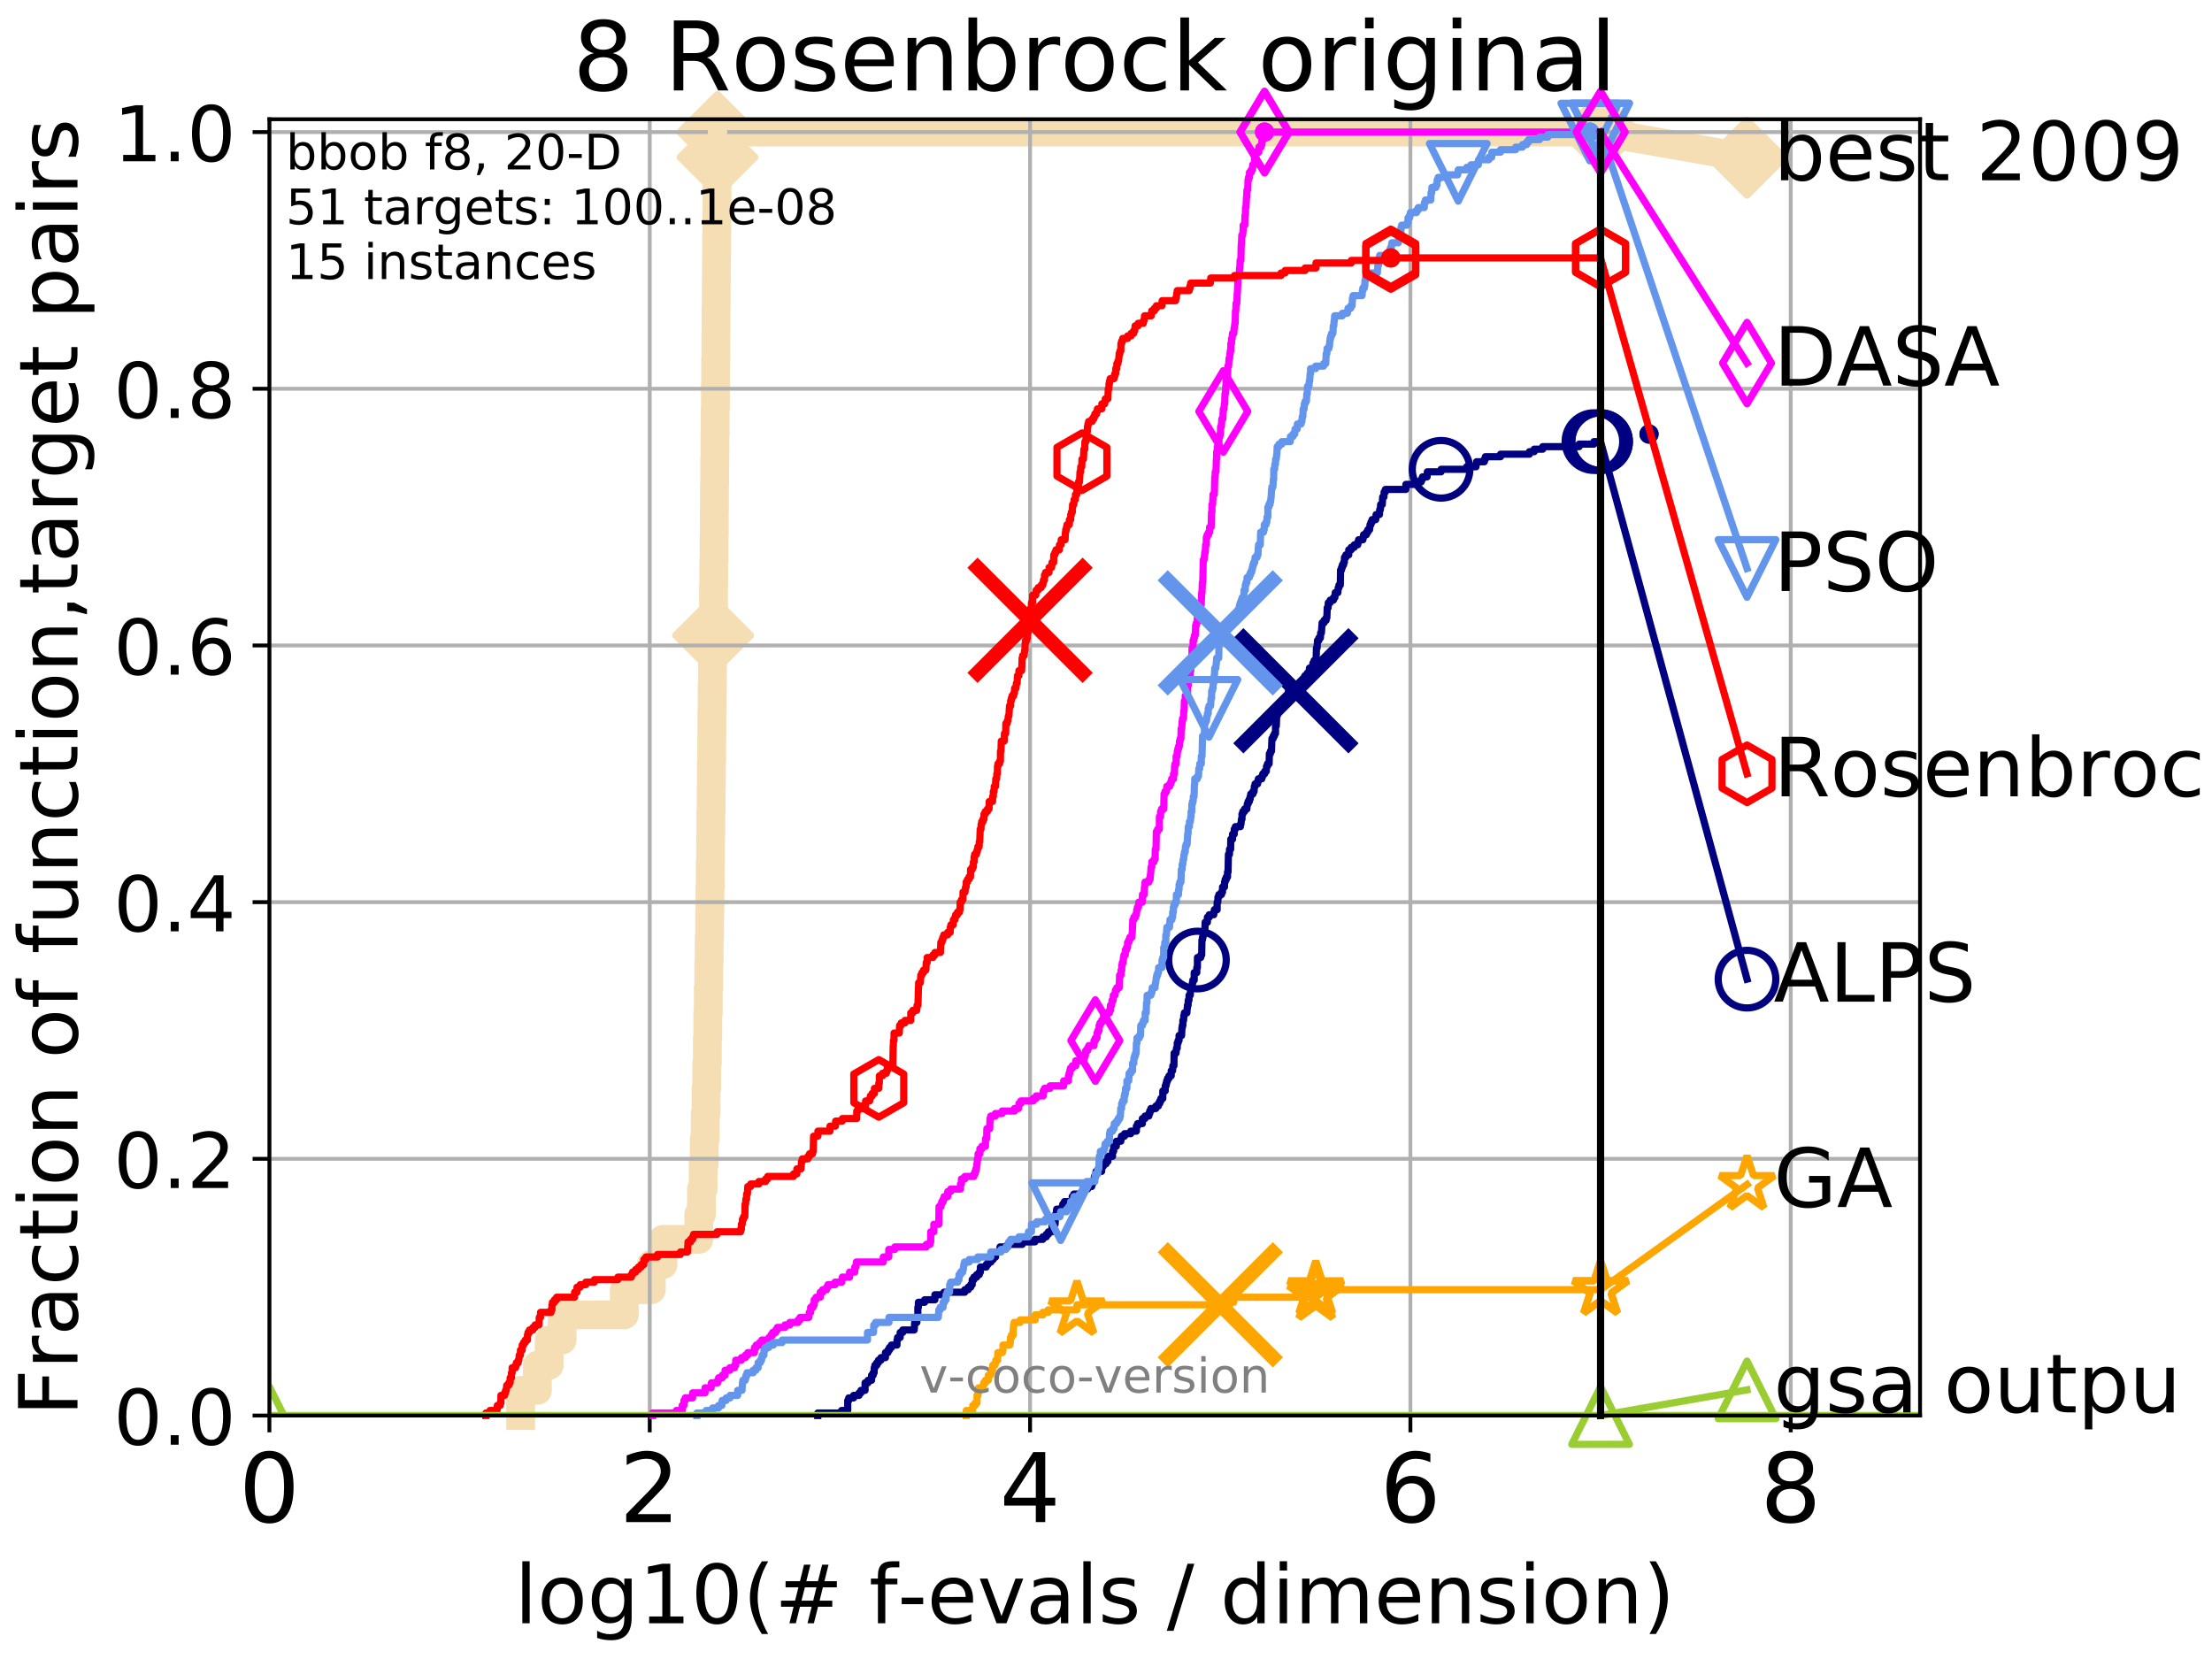 <?xml version="1.0" encoding="utf-8" standalone="no"?>
<!DOCTYPE svg PUBLIC "-//W3C//DTD SVG 1.1//EN"
  "http://www.w3.org/Graphics/SVG/1.1/DTD/svg11.dtd">
<!-- Created with matplotlib (http://matplotlib.org/) -->
<svg height="345.6pt" version="1.1" viewBox="0 0 460.8 345.6" width="460.8pt" xmlns="http://www.w3.org/2000/svg" xmlns:xlink="http://www.w3.org/1999/xlink">
 <defs>
  <style type="text/css">
*{stroke-linecap:butt;stroke-linejoin:round;}
  </style>
 </defs>
 <g id="figure_1">
  <g id="patch_1">
   <path d="M 0 345.6 
L 460.8 345.6 
L 460.8 0 
L 0 0 
z
" style="fill:#ffffff;"/>
  </g>
  <g id="axes_1">
   <g id="patch_2">
    <path d="M 56.12 294.88 
L 399.984 294.88 
L 399.984 24.84 
L 56.12 24.84 
z
" style="fill:#ffffff;"/>
   </g>
   <g id="line2d_1">
    <path d="M 108.46 294.88 
L 108.46 289.638 
L 111.942 289.638 
L 111.942 284.395 
L 114.406 284.395 
L 114.406 279.153 
L 117.092 279.153 
L 117.092 273.91 
L 130.054 273.91 
L 130.054 268.668 
L 135.684 268.668 
L 135.684 263.425 
L 138.111 263.425 
L 138.111 258.183 
L 145.574 258.183 
L 145.574 252.94 
L 146.121 252.94 
L 146.121 247.698 
L 146.476 247.698 
L 146.476 242.455 
L 146.713 242.455 
L 146.713 237.213 
L 146.916 237.213 
L 146.916 231.97 
L 147.087 231.97 
L 147.087 226.728 
L 147.229 226.728 
L 147.229 221.485 
L 147.354 221.485 
L 147.354 216.243 
L 147.448 216.243 
L 147.448 211 
L 147.546 211 
L 147.546 205.758 
L 147.647 205.758 
L 147.647 200.515 
L 147.739 200.515 
L 147.739 195.273 
L 147.827 195.273 
L 147.827 190.03 
L 147.902 190.03 
L 147.902 184.788 
L 147.96 184.788 
L 147.96 179.546 
L 148.026 179.546 
L 148.026 174.303 
L 148.075 174.303 
L 148.075 169.061 
L 148.141 169.061 
L 148.141 163.818 
L 148.194 163.818 
L 148.194 158.576 
L 148.259 158.576 
L 148.259 153.333 
L 148.3 153.333 
L 148.3 148.091 
L 148.352 148.091 
L 148.352 142.848 
L 148.421 142.848 
L 148.421 137.606 
L 148.485 137.606 
L 148.485 132.363 
L 148.557 132.363 
L 148.557 127.121 
L 148.633 127.121 
L 148.633 121.878 
L 148.692 121.878 
L 148.692 116.636 
L 148.756 116.636 
L 148.756 111.393 
L 148.803 111.393 
L 148.803 106.151 
L 148.834 106.151 
L 148.834 100.908 
L 148.881 100.908 
L 148.881 95.666 
L 148.94 95.666 
L 148.94 90.423 
L 148.987 90.423 
L 148.987 85.181 
L 149.037 85.181 
L 149.037 79.938 
L 149.076 79.938 
L 149.076 74.696 
L 149.123 74.696 
L 149.123 69.453 
L 149.161 69.453 
L 149.161 64.211 
L 149.204 64.211 
L 149.204 58.969 
L 149.242 58.969 
L 149.242 53.726 
L 149.288 53.726 
L 149.288 48.484 
L 149.326 48.484 
L 149.326 43.241 
L 149.372 43.241 
L 149.372 37.999 
L 149.418 37.999 
L 149.418 32.756 
L 149.456 32.756 
L 149.456 27.514 
L 333.43 27.514 
" style="fill:none;stroke:#f5deb3;stroke-linecap:square;stroke-width:6;"/>
   </g>
   <g id="line2d_2">
    <defs>
     <path d="M -0 7.778 
L 7.778 0 
L 0 -7.778 
L -7.778 -0 
z
" id="m3d1870bed3" style="stroke:#f5deb3;stroke-linejoin:miter;stroke-width:1.5;"/>
    </defs>
    <g>
     <use style="fill:#f5deb3;stroke:#f5deb3;stroke-linejoin:miter;stroke-width:1.5;" x="148.557" xlink:href="#m3d1870bed3" y="132.363"/>
     <use style="fill:#f5deb3;stroke:#f5deb3;stroke-linejoin:miter;stroke-width:1.5;" x="149.456" xlink:href="#m3d1870bed3" y="32.756"/>
     <use style="fill:#f5deb3;stroke:#f5deb3;stroke-linejoin:miter;stroke-width:1.5;" x="149.456" xlink:href="#m3d1870bed3" y="27.514"/>
     <use style="fill:#f5deb3;stroke:#f5deb3;stroke-linejoin:miter;stroke-width:1.5;" x="149.456" xlink:href="#m3d1870bed3" y="27.514"/>
     <use style="fill:#f5deb3;stroke:#f5deb3;stroke-linejoin:miter;stroke-width:1.5;" x="333.43" xlink:href="#m3d1870bed3" y="27.514"/>
    </g>
   </g>
   <g id="line2d_3">
    <path style="fill:none;stroke:#f5deb3;stroke-linecap:square;stroke-width:6;"/>
    <g/>
   </g>
   <g id="line2d_4">
    <path d="M 333.43 27.514 
L 363.934 32.861 
" style="fill:none;stroke:#f5deb3;stroke-linecap:square;stroke-width:6;"/>
    <g>
     <use style="fill:#f5deb3;stroke:#f5deb3;stroke-linejoin:miter;stroke-width:1.5;" x="333.43" xlink:href="#m3d1870bed3" y="27.514"/>
     <use style="fill:#f5deb3;stroke:#f5deb3;stroke-linejoin:miter;stroke-width:1.5;" x="363.934" xlink:href="#m3d1870bed3" y="32.861"/>
    </g>
   </g>
   <g id="matplotlib.axis_1">
    <g id="xtick_1">
     <g id="line2d_5">
      <path clip-path="url(#pc404003ff0)" d="M 56.12 294.88 
L 56.12 24.84 
" style="fill:none;stroke:#b0b0b0;stroke-linecap:square;stroke-width:0.8;"/>
     </g>
     <g id="line2d_6">
      <defs>
       <path d="M 0 0 
L 0 3.5 
" id="mb988001160" style="stroke:#000000;stroke-width:0.8;"/>
      </defs>
      <g>
       <use style="stroke:#000000;stroke-width:0.8;" x="56.12" xlink:href="#mb988001160" y="294.88"/>
      </g>
     </g>
     <g id="text_1">
      <!-- 0 -->
      <defs>
       <path d="M 31.781 66.406 
Q 24.172 66.406 20.328 58.906 
Q 16.5 51.422 16.5 36.375 
Q 16.5 21.391 20.328 13.891 
Q 24.172 6.391 31.781 6.391 
Q 39.453 6.391 43.281 13.891 
Q 47.125 21.391 47.125 36.375 
Q 47.125 51.422 43.281 58.906 
Q 39.453 66.406 31.781 66.406 
z
M 31.781 74.219 
Q 44.047 74.219 50.516 64.516 
Q 56.984 54.828 56.984 36.375 
Q 56.984 17.969 50.516 8.266 
Q 44.047 -1.422 31.781 -1.422 
Q 19.531 -1.422 13.062 8.266 
Q 6.594 17.969 6.594 36.375 
Q 6.594 54.828 13.062 64.516 
Q 19.531 74.219 31.781 74.219 
z
" id="DejaVuSans-30"/>
      </defs>
      <g transform="translate(49.758 317.077)scale(0.2 -0.2)">
       <use xlink:href="#DejaVuSans-30"/>
      </g>
     </g>
    </g>
    <g id="xtick_2">
     <g id="line2d_7">
      <path clip-path="url(#pc404003ff0)" d="M 135.351 294.88 
L 135.351 24.84 
" style="fill:none;stroke:#b0b0b0;stroke-linecap:square;stroke-width:0.8;"/>
     </g>
     <g id="line2d_8">
      <g>
       <use style="stroke:#000000;stroke-width:0.8;" x="135.351" xlink:href="#mb988001160" y="294.88"/>
      </g>
     </g>
     <g id="text_2">
      <!-- 2 -->
      <defs>
       <path d="M 19.188 8.297 
L 53.609 8.297 
L 53.609 0 
L 7.328 0 
L 7.328 8.297 
Q 12.938 14.109 22.625 23.891 
Q 32.328 33.688 34.812 36.531 
Q 39.547 41.844 41.422 45.531 
Q 43.312 49.219 43.312 52.781 
Q 43.312 58.594 39.234 62.25 
Q 35.156 65.922 28.609 65.922 
Q 23.969 65.922 18.812 64.312 
Q 13.672 62.703 7.812 59.422 
L 7.812 69.391 
Q 13.766 71.781 18.938 73 
Q 24.125 74.219 28.422 74.219 
Q 39.75 74.219 46.484 68.547 
Q 53.219 62.891 53.219 53.422 
Q 53.219 48.922 51.531 44.891 
Q 49.859 40.875 45.406 35.406 
Q 44.188 33.984 37.641 27.219 
Q 31.109 20.453 19.188 8.297 
z
" id="DejaVuSans-32"/>
      </defs>
      <g transform="translate(128.989 317.077)scale(0.2 -0.2)">
       <use xlink:href="#DejaVuSans-32"/>
      </g>
     </g>
    </g>
    <g id="xtick_3">
     <g id="line2d_9">
      <path clip-path="url(#pc404003ff0)" d="M 214.583 294.88 
L 214.583 24.84 
" style="fill:none;stroke:#b0b0b0;stroke-linecap:square;stroke-width:0.8;"/>
     </g>
     <g id="line2d_10">
      <g>
       <use style="stroke:#000000;stroke-width:0.8;" x="214.583" xlink:href="#mb988001160" y="294.88"/>
      </g>
     </g>
     <g id="text_3">
      <!-- 4 -->
      <defs>
       <path d="M 37.797 64.312 
L 12.891 25.391 
L 37.797 25.391 
z
M 35.203 72.906 
L 47.609 72.906 
L 47.609 25.391 
L 58.016 25.391 
L 58.016 17.188 
L 47.609 17.188 
L 47.609 0 
L 37.797 0 
L 37.797 17.188 
L 4.891 17.188 
L 4.891 26.703 
z
" id="DejaVuSans-34"/>
      </defs>
      <g transform="translate(208.22 317.077)scale(0.2 -0.2)">
       <use xlink:href="#DejaVuSans-34"/>
      </g>
     </g>
    </g>
    <g id="xtick_4">
     <g id="line2d_11">
      <path clip-path="url(#pc404003ff0)" d="M 293.814 294.88 
L 293.814 24.84 
" style="fill:none;stroke:#b0b0b0;stroke-linecap:square;stroke-width:0.8;"/>
     </g>
     <g id="line2d_12">
      <g>
       <use style="stroke:#000000;stroke-width:0.8;" x="293.814" xlink:href="#mb988001160" y="294.88"/>
      </g>
     </g>
     <g id="text_4">
      <!-- 6 -->
      <defs>
       <path d="M 33.016 40.375 
Q 26.375 40.375 22.484 35.828 
Q 18.609 31.297 18.609 23.391 
Q 18.609 15.531 22.484 10.953 
Q 26.375 6.391 33.016 6.391 
Q 39.656 6.391 43.531 10.953 
Q 47.406 15.531 47.406 23.391 
Q 47.406 31.297 43.531 35.828 
Q 39.656 40.375 33.016 40.375 
z
M 52.594 71.297 
L 52.594 62.312 
Q 48.875 64.062 45.094 64.984 
Q 41.312 65.922 37.594 65.922 
Q 27.828 65.922 22.672 59.328 
Q 17.531 52.734 16.797 39.406 
Q 19.672 43.656 24.016 45.922 
Q 28.375 48.188 33.594 48.188 
Q 44.578 48.188 50.953 41.516 
Q 57.328 34.859 57.328 23.391 
Q 57.328 12.156 50.688 5.359 
Q 44.047 -1.422 33.016 -1.422 
Q 20.359 -1.422 13.672 8.266 
Q 6.984 17.969 6.984 36.375 
Q 6.984 53.656 15.188 63.938 
Q 23.391 74.219 37.203 74.219 
Q 40.922 74.219 44.703 73.484 
Q 48.484 72.75 52.594 71.297 
z
" id="DejaVuSans-36"/>
      </defs>
      <g transform="translate(287.452 317.077)scale(0.2 -0.2)">
       <use xlink:href="#DejaVuSans-36"/>
      </g>
     </g>
    </g>
    <g id="xtick_5">
     <g id="line2d_13">
      <path clip-path="url(#pc404003ff0)" d="M 373.045 294.88 
L 373.045 24.84 
" style="fill:none;stroke:#b0b0b0;stroke-linecap:square;stroke-width:0.8;"/>
     </g>
     <g id="line2d_14">
      <g>
       <use style="stroke:#000000;stroke-width:0.8;" x="373.045" xlink:href="#mb988001160" y="294.88"/>
      </g>
     </g>
     <g id="text_5">
      <!-- 8 -->
      <defs>
       <path d="M 31.781 34.625 
Q 24.75 34.625 20.719 30.859 
Q 16.703 27.094 16.703 20.516 
Q 16.703 13.922 20.719 10.156 
Q 24.75 6.391 31.781 6.391 
Q 38.812 6.391 42.859 10.172 
Q 46.922 13.969 46.922 20.516 
Q 46.922 27.094 42.891 30.859 
Q 38.875 34.625 31.781 34.625 
z
M 21.922 38.812 
Q 15.578 40.375 12.031 44.719 
Q 8.5 49.078 8.5 55.328 
Q 8.5 64.062 14.719 69.141 
Q 20.953 74.219 31.781 74.219 
Q 42.672 74.219 48.875 69.141 
Q 55.078 64.062 55.078 55.328 
Q 55.078 49.078 51.531 44.719 
Q 48 40.375 41.703 38.812 
Q 48.828 37.156 52.797 32.312 
Q 56.781 27.484 56.781 20.516 
Q 56.781 9.906 50.312 4.234 
Q 43.844 -1.422 31.781 -1.422 
Q 19.734 -1.422 13.25 4.234 
Q 6.781 9.906 6.781 20.516 
Q 6.781 27.484 10.781 32.312 
Q 14.797 37.156 21.922 38.812 
z
M 18.312 54.391 
Q 18.312 48.734 21.844 45.562 
Q 25.391 42.391 31.781 42.391 
Q 38.141 42.391 41.719 45.562 
Q 45.312 48.734 45.312 54.391 
Q 45.312 60.062 41.719 63.234 
Q 38.141 66.406 31.781 66.406 
Q 25.391 66.406 21.844 63.234 
Q 18.312 60.062 18.312 54.391 
z
" id="DejaVuSans-38"/>
      </defs>
      <g transform="translate(366.683 317.077)scale(0.2 -0.2)">
       <use xlink:href="#DejaVuSans-38"/>
      </g>
     </g>
    </g>
    <g id="text_6">
     <!-- log10(# f-evals / dimension) -->
     <defs>
      <path d="M 9.422 75.984 
L 18.406 75.984 
L 18.406 0 
L 9.422 0 
z
" id="DejaVuSans-6c"/>
      <path d="M 30.609 48.391 
Q 23.391 48.391 19.188 42.75 
Q 14.984 37.109 14.984 27.297 
Q 14.984 17.484 19.156 11.844 
Q 23.344 6.203 30.609 6.203 
Q 37.797 6.203 41.984 11.859 
Q 46.188 17.531 46.188 27.297 
Q 46.188 37.016 41.984 42.703 
Q 37.797 48.391 30.609 48.391 
z
M 30.609 56 
Q 42.328 56 49.016 48.375 
Q 55.719 40.766 55.719 27.297 
Q 55.719 13.875 49.016 6.219 
Q 42.328 -1.422 30.609 -1.422 
Q 18.844 -1.422 12.172 6.219 
Q 5.516 13.875 5.516 27.297 
Q 5.516 40.766 12.172 48.375 
Q 18.844 56 30.609 56 
z
" id="DejaVuSans-6f"/>
      <path d="M 45.406 27.984 
Q 45.406 37.75 41.375 43.109 
Q 37.359 48.484 30.078 48.484 
Q 22.859 48.484 18.828 43.109 
Q 14.797 37.75 14.797 27.984 
Q 14.797 18.266 18.828 12.891 
Q 22.859 7.516 30.078 7.516 
Q 37.359 7.516 41.375 12.891 
Q 45.406 18.266 45.406 27.984 
z
M 54.391 6.781 
Q 54.391 -7.172 48.188 -13.984 
Q 42 -20.797 29.203 -20.797 
Q 24.469 -20.797 20.266 -20.094 
Q 16.062 -19.391 12.109 -17.922 
L 12.109 -9.188 
Q 16.062 -11.328 19.922 -12.344 
Q 23.781 -13.375 27.781 -13.375 
Q 36.625 -13.375 41.016 -8.766 
Q 45.406 -4.156 45.406 5.172 
L 45.406 9.625 
Q 42.625 4.781 38.281 2.391 
Q 33.938 0 27.875 0 
Q 17.828 0 11.672 7.656 
Q 5.516 15.328 5.516 27.984 
Q 5.516 40.672 11.672 48.328 
Q 17.828 56 27.875 56 
Q 33.938 56 38.281 53.609 
Q 42.625 51.219 45.406 46.391 
L 45.406 54.688 
L 54.391 54.688 
z
" id="DejaVuSans-67"/>
      <path d="M 12.406 8.297 
L 28.516 8.297 
L 28.516 63.922 
L 10.984 60.406 
L 10.984 69.391 
L 28.422 72.906 
L 38.281 72.906 
L 38.281 8.297 
L 54.391 8.297 
L 54.391 0 
L 12.406 0 
z
" id="DejaVuSans-31"/>
      <path d="M 31 75.875 
Q 24.469 64.656 21.281 53.656 
Q 18.109 42.672 18.109 31.391 
Q 18.109 20.125 21.312 9.062 
Q 24.516 -2 31 -13.188 
L 23.188 -13.188 
Q 15.875 -1.703 12.234 9.375 
Q 8.594 20.453 8.594 31.391 
Q 8.594 42.281 12.203 53.312 
Q 15.828 64.359 23.188 75.875 
z
" id="DejaVuSans-28"/>
      <path d="M 51.125 44 
L 36.922 44 
L 32.812 27.688 
L 47.125 27.688 
z
M 43.797 71.781 
L 38.719 51.516 
L 52.984 51.516 
L 58.109 71.781 
L 65.922 71.781 
L 60.891 51.516 
L 76.125 51.516 
L 76.125 44 
L 58.984 44 
L 54.984 27.688 
L 70.516 27.688 
L 70.516 20.219 
L 53.078 20.219 
L 48 0 
L 40.188 0 
L 45.219 20.219 
L 30.906 20.219 
L 25.875 0 
L 18.016 0 
L 23.094 20.219 
L 7.719 20.219 
L 7.719 27.688 
L 24.906 27.688 
L 29 44 
L 13.281 44 
L 13.281 51.516 
L 30.906 51.516 
L 35.891 71.781 
z
" id="DejaVuSans-23"/>
      <path id="DejaVuSans-20"/>
      <path d="M 37.109 75.984 
L 37.109 68.5 
L 28.516 68.5 
Q 23.688 68.5 21.797 66.547 
Q 19.922 64.594 19.922 59.516 
L 19.922 54.688 
L 34.719 54.688 
L 34.719 47.703 
L 19.922 47.703 
L 19.922 0 
L 10.891 0 
L 10.891 47.703 
L 2.297 47.703 
L 2.297 54.688 
L 10.891 54.688 
L 10.891 58.5 
Q 10.891 67.625 15.141 71.797 
Q 19.391 75.984 28.609 75.984 
z
" id="DejaVuSans-66"/>
      <path d="M 4.891 31.391 
L 31.203 31.391 
L 31.203 23.391 
L 4.891 23.391 
z
" id="DejaVuSans-2d"/>
      <path d="M 56.203 29.594 
L 56.203 25.203 
L 14.891 25.203 
Q 15.484 15.922 20.484 11.062 
Q 25.484 6.203 34.422 6.203 
Q 39.594 6.203 44.453 7.469 
Q 49.312 8.734 54.109 11.281 
L 54.109 2.781 
Q 49.266 0.734 44.188 -0.344 
Q 39.109 -1.422 33.891 -1.422 
Q 20.797 -1.422 13.156 6.188 
Q 5.516 13.812 5.516 26.812 
Q 5.516 40.234 12.766 48.109 
Q 20.016 56 32.328 56 
Q 43.359 56 49.781 48.891 
Q 56.203 41.797 56.203 29.594 
z
M 47.219 32.234 
Q 47.125 39.594 43.094 43.984 
Q 39.062 48.391 32.422 48.391 
Q 24.906 48.391 20.391 44.141 
Q 15.875 39.891 15.188 32.172 
z
" id="DejaVuSans-65"/>
      <path d="M 2.984 54.688 
L 12.5 54.688 
L 29.594 8.797 
L 46.688 54.688 
L 56.203 54.688 
L 35.688 0 
L 23.484 0 
z
" id="DejaVuSans-76"/>
      <path d="M 34.281 27.484 
Q 23.391 27.484 19.188 25 
Q 14.984 22.516 14.984 16.5 
Q 14.984 11.719 18.141 8.906 
Q 21.297 6.109 26.703 6.109 
Q 34.188 6.109 38.703 11.406 
Q 43.219 16.703 43.219 25.484 
L 43.219 27.484 
z
M 52.203 31.203 
L 52.203 0 
L 43.219 0 
L 43.219 8.297 
Q 40.141 3.328 35.547 0.953 
Q 30.953 -1.422 24.312 -1.422 
Q 15.922 -1.422 10.953 3.297 
Q 6 8.016 6 15.922 
Q 6 25.141 12.172 29.828 
Q 18.359 34.516 30.609 34.516 
L 43.219 34.516 
L 43.219 35.406 
Q 43.219 41.609 39.141 45 
Q 35.062 48.391 27.688 48.391 
Q 23 48.391 18.547 47.266 
Q 14.109 46.141 10.016 43.891 
L 10.016 52.203 
Q 14.938 54.109 19.578 55.047 
Q 24.219 56 28.609 56 
Q 40.484 56 46.344 49.844 
Q 52.203 43.703 52.203 31.203 
z
" id="DejaVuSans-61"/>
      <path d="M 44.281 53.078 
L 44.281 44.578 
Q 40.484 46.531 36.375 47.5 
Q 32.281 48.484 27.875 48.484 
Q 21.188 48.484 17.844 46.438 
Q 14.5 44.391 14.5 40.281 
Q 14.5 37.156 16.891 35.375 
Q 19.281 33.594 26.516 31.984 
L 29.594 31.297 
Q 39.156 29.25 43.188 25.516 
Q 47.219 21.781 47.219 15.094 
Q 47.219 7.469 41.188 3.016 
Q 35.156 -1.422 24.609 -1.422 
Q 20.219 -1.422 15.453 -0.562 
Q 10.688 0.297 5.422 2 
L 5.422 11.281 
Q 10.406 8.688 15.234 7.391 
Q 20.062 6.109 24.812 6.109 
Q 31.156 6.109 34.562 8.281 
Q 37.984 10.453 37.984 14.406 
Q 37.984 18.062 35.516 20.016 
Q 33.062 21.969 24.703 23.781 
L 21.578 24.516 
Q 13.234 26.266 9.516 29.906 
Q 5.812 33.547 5.812 39.891 
Q 5.812 47.609 11.281 51.797 
Q 16.75 56 26.812 56 
Q 31.781 56 36.172 55.266 
Q 40.578 54.547 44.281 53.078 
z
" id="DejaVuSans-73"/>
      <path d="M 25.391 72.906 
L 33.688 72.906 
L 8.297 -9.281 
L 0 -9.281 
z
" id="DejaVuSans-2f"/>
      <path d="M 45.406 46.391 
L 45.406 75.984 
L 54.391 75.984 
L 54.391 0 
L 45.406 0 
L 45.406 8.203 
Q 42.578 3.328 38.25 0.953 
Q 33.938 -1.422 27.875 -1.422 
Q 17.969 -1.422 11.734 6.484 
Q 5.516 14.406 5.516 27.297 
Q 5.516 40.188 11.734 48.094 
Q 17.969 56 27.875 56 
Q 33.938 56 38.25 53.625 
Q 42.578 51.266 45.406 46.391 
z
M 14.797 27.297 
Q 14.797 17.391 18.875 11.75 
Q 22.953 6.109 30.078 6.109 
Q 37.203 6.109 41.297 11.75 
Q 45.406 17.391 45.406 27.297 
Q 45.406 37.203 41.297 42.844 
Q 37.203 48.484 30.078 48.484 
Q 22.953 48.484 18.875 42.844 
Q 14.797 37.203 14.797 27.297 
z
" id="DejaVuSans-64"/>
      <path d="M 9.422 54.688 
L 18.406 54.688 
L 18.406 0 
L 9.422 0 
z
M 9.422 75.984 
L 18.406 75.984 
L 18.406 64.594 
L 9.422 64.594 
z
" id="DejaVuSans-69"/>
      <path d="M 52 44.188 
Q 55.375 50.25 60.062 53.125 
Q 64.75 56 71.094 56 
Q 79.641 56 84.281 50.016 
Q 88.922 44.047 88.922 33.016 
L 88.922 0 
L 79.891 0 
L 79.891 32.719 
Q 79.891 40.578 77.094 44.375 
Q 74.312 48.188 68.609 48.188 
Q 61.625 48.188 57.562 43.547 
Q 53.516 38.922 53.516 30.906 
L 53.516 0 
L 44.484 0 
L 44.484 32.719 
Q 44.484 40.625 41.703 44.406 
Q 38.922 48.188 33.109 48.188 
Q 26.219 48.188 22.156 43.531 
Q 18.109 38.875 18.109 30.906 
L 18.109 0 
L 9.078 0 
L 9.078 54.688 
L 18.109 54.688 
L 18.109 46.188 
Q 21.188 51.219 25.484 53.609 
Q 29.781 56 35.688 56 
Q 41.656 56 45.828 52.969 
Q 50 49.953 52 44.188 
z
" id="DejaVuSans-6d"/>
      <path d="M 54.891 33.016 
L 54.891 0 
L 45.906 0 
L 45.906 32.719 
Q 45.906 40.484 42.875 44.328 
Q 39.844 48.188 33.797 48.188 
Q 26.516 48.188 22.312 43.547 
Q 18.109 38.922 18.109 30.906 
L 18.109 0 
L 9.078 0 
L 9.078 54.688 
L 18.109 54.688 
L 18.109 46.188 
Q 21.344 51.125 25.703 53.562 
Q 30.078 56 35.797 56 
Q 45.219 56 50.047 50.172 
Q 54.891 44.344 54.891 33.016 
z
" id="DejaVuSans-6e"/>
      <path d="M 8.016 75.875 
L 15.828 75.875 
Q 23.141 64.359 26.781 53.312 
Q 30.422 42.281 30.422 31.391 
Q 30.422 20.453 26.781 9.375 
Q 23.141 -1.703 15.828 -13.188 
L 8.016 -13.188 
Q 14.5 -2 17.703 9.062 
Q 20.906 20.125 20.906 31.391 
Q 20.906 42.672 17.703 53.656 
Q 14.5 64.656 8.016 75.875 
z
" id="DejaVuSans-29"/>
     </defs>
     <g transform="translate(107.211 338.154)scale(0.17 -0.17)">
      <use xlink:href="#DejaVuSans-6c"/>
      <use x="27.783" xlink:href="#DejaVuSans-6f"/>
      <use x="88.965" xlink:href="#DejaVuSans-67"/>
      <use x="152.441" xlink:href="#DejaVuSans-31"/>
      <use x="216.064" xlink:href="#DejaVuSans-30"/>
      <use x="279.688" xlink:href="#DejaVuSans-28"/>
      <use x="318.701" xlink:href="#DejaVuSans-23"/>
      <use x="402.49" xlink:href="#DejaVuSans-20"/>
      <use x="434.277" xlink:href="#DejaVuSans-66"/>
      <use x="469.404" xlink:href="#DejaVuSans-2d"/>
      <use x="505.488" xlink:href="#DejaVuSans-65"/>
      <use x="567.012" xlink:href="#DejaVuSans-76"/>
      <use x="626.191" xlink:href="#DejaVuSans-61"/>
      <use x="687.471" xlink:href="#DejaVuSans-6c"/>
      <use x="715.254" xlink:href="#DejaVuSans-73"/>
      <use x="767.354" xlink:href="#DejaVuSans-20"/>
      <use x="799.141" xlink:href="#DejaVuSans-2f"/>
      <use x="832.832" xlink:href="#DejaVuSans-20"/>
      <use x="864.619" xlink:href="#DejaVuSans-64"/>
      <use x="928.096" xlink:href="#DejaVuSans-69"/>
      <use x="955.879" xlink:href="#DejaVuSans-6d"/>
      <use x="1053.291" xlink:href="#DejaVuSans-65"/>
      <use x="1114.814" xlink:href="#DejaVuSans-6e"/>
      <use x="1178.193" xlink:href="#DejaVuSans-73"/>
      <use x="1230.293" xlink:href="#DejaVuSans-69"/>
      <use x="1258.076" xlink:href="#DejaVuSans-6f"/>
      <use x="1319.258" xlink:href="#DejaVuSans-6e"/>
      <use x="1382.637" xlink:href="#DejaVuSans-29"/>
     </g>
    </g>
   </g>
   <g id="matplotlib.axis_2">
    <g id="ytick_1">
     <g id="line2d_15">
      <path clip-path="url(#pc404003ff0)" d="M 56.12 294.88 
L 399.984 294.88 
" style="fill:none;stroke:#b0b0b0;stroke-linecap:square;stroke-width:0.8;"/>
     </g>
     <g id="line2d_16">
      <defs>
       <path d="M 0 0 
L -3.5 0 
" id="m55f80a5374" style="stroke:#000000;stroke-width:0.8;"/>
      </defs>
      <g>
       <use style="stroke:#000000;stroke-width:0.8;" x="56.12" xlink:href="#m55f80a5374" y="294.88"/>
      </g>
     </g>
     <g id="text_7">
      <!-- 0.0 -->
      <defs>
       <path d="M 10.688 12.406 
L 21 12.406 
L 21 0 
L 10.688 0 
z
" id="DejaVuSans-2e"/>
      </defs>
      <g transform="translate(23.675 300.959)scale(0.16 -0.16)">
       <use xlink:href="#DejaVuSans-30"/>
       <use x="63.623" xlink:href="#DejaVuSans-2e"/>
       <use x="95.41" xlink:href="#DejaVuSans-30"/>
      </g>
     </g>
    </g>
    <g id="ytick_2">
     <g id="line2d_17">
      <path clip-path="url(#pc404003ff0)" d="M 56.12 241.407 
L 399.984 241.407 
" style="fill:none;stroke:#b0b0b0;stroke-linecap:square;stroke-width:0.8;"/>
     </g>
     <g id="line2d_18">
      <g>
       <use style="stroke:#000000;stroke-width:0.8;" x="56.12" xlink:href="#m55f80a5374" y="241.407"/>
      </g>
     </g>
     <g id="text_8">
      <!-- 0.2 -->
      <g transform="translate(23.675 247.485)scale(0.16 -0.16)">
       <use xlink:href="#DejaVuSans-30"/>
       <use x="63.623" xlink:href="#DejaVuSans-2e"/>
       <use x="95.41" xlink:href="#DejaVuSans-32"/>
      </g>
     </g>
    </g>
    <g id="ytick_3">
     <g id="line2d_19">
      <path clip-path="url(#pc404003ff0)" d="M 56.12 187.933 
L 399.984 187.933 
" style="fill:none;stroke:#b0b0b0;stroke-linecap:square;stroke-width:0.8;"/>
     </g>
     <g id="line2d_20">
      <g>
       <use style="stroke:#000000;stroke-width:0.8;" x="56.12" xlink:href="#m55f80a5374" y="187.933"/>
      </g>
     </g>
     <g id="text_9">
      <!-- 0.4 -->
      <g transform="translate(23.675 194.012)scale(0.16 -0.16)">
       <use xlink:href="#DejaVuSans-30"/>
       <use x="63.623" xlink:href="#DejaVuSans-2e"/>
       <use x="95.41" xlink:href="#DejaVuSans-34"/>
      </g>
     </g>
    </g>
    <g id="ytick_4">
     <g id="line2d_21">
      <path clip-path="url(#pc404003ff0)" d="M 56.12 134.46 
L 399.984 134.46 
" style="fill:none;stroke:#b0b0b0;stroke-linecap:square;stroke-width:0.8;"/>
     </g>
     <g id="line2d_22">
      <g>
       <use style="stroke:#000000;stroke-width:0.8;" x="56.12" xlink:href="#m55f80a5374" y="134.46"/>
      </g>
     </g>
     <g id="text_10">
      <!-- 0.6 -->
      <g transform="translate(23.675 140.539)scale(0.16 -0.16)">
       <use xlink:href="#DejaVuSans-30"/>
       <use x="63.623" xlink:href="#DejaVuSans-2e"/>
       <use x="95.41" xlink:href="#DejaVuSans-36"/>
      </g>
     </g>
    </g>
    <g id="ytick_5">
     <g id="line2d_23">
      <path clip-path="url(#pc404003ff0)" d="M 56.12 80.987 
L 399.984 80.987 
" style="fill:none;stroke:#b0b0b0;stroke-linecap:square;stroke-width:0.8;"/>
     </g>
     <g id="line2d_24">
      <g>
       <use style="stroke:#000000;stroke-width:0.8;" x="56.12" xlink:href="#m55f80a5374" y="80.987"/>
      </g>
     </g>
     <g id="text_11">
      <!-- 0.8 -->
      <g transform="translate(23.675 87.066)scale(0.16 -0.16)">
       <use xlink:href="#DejaVuSans-30"/>
       <use x="63.623" xlink:href="#DejaVuSans-2e"/>
       <use x="95.41" xlink:href="#DejaVuSans-38"/>
      </g>
     </g>
    </g>
    <g id="ytick_6">
     <g id="line2d_25">
      <path clip-path="url(#pc404003ff0)" d="M 56.12 27.514 
L 399.984 27.514 
" style="fill:none;stroke:#b0b0b0;stroke-linecap:square;stroke-width:0.8;"/>
     </g>
     <g id="line2d_26">
      <g>
       <use style="stroke:#000000;stroke-width:0.8;" x="56.12" xlink:href="#m55f80a5374" y="27.514"/>
      </g>
     </g>
     <g id="text_12">
      <!-- 1.0 -->
      <g transform="translate(23.675 33.592)scale(0.16 -0.16)">
       <use xlink:href="#DejaVuSans-31"/>
       <use x="63.623" xlink:href="#DejaVuSans-2e"/>
       <use x="95.41" xlink:href="#DejaVuSans-30"/>
      </g>
     </g>
    </g>
    <g id="text_13">
     <!-- Fraction of function,target pairs -->
     <defs>
      <path d="M 9.812 72.906 
L 51.703 72.906 
L 51.703 64.594 
L 19.672 64.594 
L 19.672 43.109 
L 48.578 43.109 
L 48.578 34.812 
L 19.672 34.812 
L 19.672 0 
L 9.812 0 
z
" id="DejaVuSans-46"/>
      <path d="M 41.109 46.297 
Q 39.594 47.172 37.812 47.578 
Q 36.031 48 33.891 48 
Q 26.266 48 22.188 43.047 
Q 18.109 38.094 18.109 28.812 
L 18.109 0 
L 9.078 0 
L 9.078 54.688 
L 18.109 54.688 
L 18.109 46.188 
Q 20.953 51.172 25.484 53.578 
Q 30.031 56 36.531 56 
Q 37.453 56 38.578 55.875 
Q 39.703 55.766 41.062 55.516 
z
" id="DejaVuSans-72"/>
      <path d="M 48.781 52.594 
L 48.781 44.188 
Q 44.969 46.297 41.141 47.344 
Q 37.312 48.391 33.406 48.391 
Q 24.656 48.391 19.812 42.844 
Q 14.984 37.312 14.984 27.297 
Q 14.984 17.281 19.812 11.734 
Q 24.656 6.203 33.406 6.203 
Q 37.312 6.203 41.141 7.25 
Q 44.969 8.297 48.781 10.406 
L 48.781 2.094 
Q 45.016 0.344 40.984 -0.531 
Q 36.969 -1.422 32.422 -1.422 
Q 20.062 -1.422 12.781 6.344 
Q 5.516 14.109 5.516 27.297 
Q 5.516 40.672 12.859 48.328 
Q 20.219 56 33.016 56 
Q 37.156 56 41.109 55.141 
Q 45.062 54.297 48.781 52.594 
z
" id="DejaVuSans-63"/>
      <path d="M 18.312 70.219 
L 18.312 54.688 
L 36.812 54.688 
L 36.812 47.703 
L 18.312 47.703 
L 18.312 18.016 
Q 18.312 11.328 20.141 9.422 
Q 21.969 7.516 27.594 7.516 
L 36.812 7.516 
L 36.812 0 
L 27.594 0 
Q 17.188 0 13.234 3.875 
Q 9.281 7.766 9.281 18.016 
L 9.281 47.703 
L 2.688 47.703 
L 2.688 54.688 
L 9.281 54.688 
L 9.281 70.219 
z
" id="DejaVuSans-74"/>
      <path d="M 8.5 21.578 
L 8.5 54.688 
L 17.484 54.688 
L 17.484 21.922 
Q 17.484 14.156 20.5 10.266 
Q 23.531 6.391 29.594 6.391 
Q 36.859 6.391 41.078 11.031 
Q 45.312 15.672 45.312 23.688 
L 45.312 54.688 
L 54.297 54.688 
L 54.297 0 
L 45.312 0 
L 45.312 8.406 
Q 42.047 3.422 37.719 1 
Q 33.406 -1.422 27.688 -1.422 
Q 18.266 -1.422 13.375 4.438 
Q 8.5 10.297 8.5 21.578 
z
M 31.109 56 
z
" id="DejaVuSans-75"/>
      <path d="M 11.719 12.406 
L 22.016 12.406 
L 22.016 4 
L 14.016 -11.625 
L 7.719 -11.625 
L 11.719 4 
z
" id="DejaVuSans-2c"/>
      <path d="M 18.109 8.203 
L 18.109 -20.797 
L 9.078 -20.797 
L 9.078 54.688 
L 18.109 54.688 
L 18.109 46.391 
Q 20.953 51.266 25.266 53.625 
Q 29.594 56 35.594 56 
Q 45.562 56 51.781 48.094 
Q 58.016 40.188 58.016 27.297 
Q 58.016 14.406 51.781 6.484 
Q 45.562 -1.422 35.594 -1.422 
Q 29.594 -1.422 25.266 0.953 
Q 20.953 3.328 18.109 8.203 
z
M 48.688 27.297 
Q 48.688 37.203 44.609 42.844 
Q 40.531 48.484 33.406 48.484 
Q 26.266 48.484 22.188 42.844 
Q 18.109 37.203 18.109 27.297 
Q 18.109 17.391 22.188 11.75 
Q 26.266 6.109 33.406 6.109 
Q 40.531 6.109 44.609 11.75 
Q 48.688 17.391 48.688 27.297 
z
" id="DejaVuSans-70"/>
     </defs>
     <g transform="translate(16.14 294.999)rotate(-90)scale(0.17 -0.17)">
      <use xlink:href="#DejaVuSans-46"/>
      <use x="57.41" xlink:href="#DejaVuSans-72"/>
      <use x="98.523" xlink:href="#DejaVuSans-61"/>
      <use x="159.803" xlink:href="#DejaVuSans-63"/>
      <use x="214.783" xlink:href="#DejaVuSans-74"/>
      <use x="253.992" xlink:href="#DejaVuSans-69"/>
      <use x="281.775" xlink:href="#DejaVuSans-6f"/>
      <use x="342.957" xlink:href="#DejaVuSans-6e"/>
      <use x="406.336" xlink:href="#DejaVuSans-20"/>
      <use x="438.123" xlink:href="#DejaVuSans-6f"/>
      <use x="499.305" xlink:href="#DejaVuSans-66"/>
      <use x="534.51" xlink:href="#DejaVuSans-20"/>
      <use x="566.297" xlink:href="#DejaVuSans-66"/>
      <use x="601.502" xlink:href="#DejaVuSans-75"/>
      <use x="664.881" xlink:href="#DejaVuSans-6e"/>
      <use x="728.26" xlink:href="#DejaVuSans-63"/>
      <use x="783.24" xlink:href="#DejaVuSans-74"/>
      <use x="822.449" xlink:href="#DejaVuSans-69"/>
      <use x="850.232" xlink:href="#DejaVuSans-6f"/>
      <use x="911.414" xlink:href="#DejaVuSans-6e"/>
      <use x="974.793" xlink:href="#DejaVuSans-2c"/>
      <use x="1006.58" xlink:href="#DejaVuSans-74"/>
      <use x="1045.789" xlink:href="#DejaVuSans-61"/>
      <use x="1107.068" xlink:href="#DejaVuSans-72"/>
      <use x="1148.166" xlink:href="#DejaVuSans-67"/>
      <use x="1211.643" xlink:href="#DejaVuSans-65"/>
      <use x="1273.166" xlink:href="#DejaVuSans-74"/>
      <use x="1312.375" xlink:href="#DejaVuSans-20"/>
      <use x="1344.162" xlink:href="#DejaVuSans-70"/>
      <use x="1407.639" xlink:href="#DejaVuSans-61"/>
      <use x="1468.918" xlink:href="#DejaVuSans-69"/>
      <use x="1496.701" xlink:href="#DejaVuSans-72"/>
      <use x="1537.814" xlink:href="#DejaVuSans-73"/>
     </g>
    </g>
   </g>
   <g id="line2d_27">
    <defs>
     <path d="M 0 1.5 
C 0.398 1.5 0.779 1.342 1.061 1.061 
C 1.342 0.779 1.5 0.398 1.5 0 
C 1.5 -0.398 1.342 -0.779 1.061 -1.061 
C 0.779 -1.342 0.398 -1.5 0 -1.5 
C -0.398 -1.5 -0.779 -1.342 -1.061 -1.061 
C -1.342 -0.779 -1.5 -0.398 -1.5 0 
C -1.5 0.398 -1.342 0.779 -1.061 1.061 
C -0.779 1.342 -0.398 1.5 0 1.5 
z
" id="m3485e9cc16" style="stroke:#f5deb3;"/>
    </defs>
    <g>
     <use style="fill:#f5deb3;stroke:#f5deb3;" x="149.456" xlink:href="#m3485e9cc16" y="27.514"/>
     <use style="fill:#f5deb3;stroke:#f5deb3;" x="149.456" xlink:href="#m3485e9cc16" y="27.514"/>
    </g>
   </g>
   <g id="line2d_28">
    <defs>
     <path d="M 0 1.5 
C 0.398 1.5 0.779 1.342 1.061 1.061 
C 1.342 0.779 1.5 0.398 1.5 0 
C 1.5 -0.398 1.342 -0.779 1.061 -1.061 
C 0.779 -1.342 0.398 -1.5 0 -1.5 
C -0.398 -1.5 -0.779 -1.342 -1.061 -1.061 
C -1.342 -0.779 -1.5 -0.398 -1.5 0 
C -1.5 0.398 -1.342 0.779 -1.061 1.061 
C -0.779 1.342 -0.398 1.5 0 1.5 
z
" id="m5ebd108457" style="stroke:#000080;"/>
    </defs>
    <g>
     <use style="fill:#000080;stroke:#000080;" x="343.521" xlink:href="#m5ebd108457" y="90.423"/>
     <use style="fill:#000080;stroke:#000080;" x="343.521" xlink:href="#m5ebd108457" y="90.423"/>
    </g>
   </g>
   <g id="line2d_29">
    <path d="M 170.353 294.88 
L 170.353 294.356 
L 175.321 294.356 
L 175.321 293.832 
L 176.594 293.832 
L 176.597 291.735 
L 176.808 291.735 
L 176.808 291.21 
L 177.819 291.21 
L 177.819 290.686 
L 178.956 290.686 
L 178.956 290.162 
L 179.351 290.162 
L 179.351 289.638 
L 180.21 289.638 
L 180.217 288.065 
L 180.819 288.065 
L 180.819 287.541 
L 181.567 287.541 
L 181.567 286.492 
L 181.897 286.492 
L 181.897 285.968 
L 182.094 285.968 
L 182.118 284.919 
L 182.256 284.919 
L 182.256 284.395 
L 182.659 284.395 
L 182.659 283.871 
L 182.996 283.871 
L 182.996 283.347 
L 183.519 283.347 
L 183.519 282.822 
L 184.45 282.822 
L 184.45 281.774 
L 184.968 281.774 
L 184.968 281.25 
L 185.276 281.25 
L 185.276 280.725 
L 185.691 280.725 
L 185.691 280.201 
L 186.861 280.201 
L 186.861 279.153 
L 186.979 279.153 
L 186.979 278.628 
L 187.518 278.628 
L 187.518 277.58 
L 188.051 277.58 
L 188.051 277.056 
L 190.449 277.056 
L 190.551 275.483 
L 191.003 275.483 
L 191.003 274.434 
L 191.189 274.434 
L 191.208 272.337 
L 191.317 272.337 
L 191.317 271.289 
L 192.623 271.289 
L 192.623 270.765 
L 194.757 270.765 
L 194.757 269.716 
L 196.651 269.716 
L 196.651 269.192 
L 200.979 269.192 
L 200.979 268.668 
L 201.696 268.668 
L 201.696 268.143 
L 202.216 268.143 
L 202.216 267.619 
L 202.53 267.619 
L 202.53 266.571 
L 202.881 266.571 
L 202.881 266.046 
L 203.461 266.046 
L 203.461 265.522 
L 204.014 265.522 
L 204.014 264.998 
L 204.232 264.998 
L 204.232 263.949 
L 205.451 263.949 
L 205.451 263.425 
L 205.816 263.425 
L 205.816 262.901 
L 206.44 262.901 
L 206.44 262.377 
L 206.893 262.377 
L 206.893 261.852 
L 207.395 261.852 
L 207.395 260.804 
L 208.325 260.804 
L 208.325 259.755 
L 209.92 259.755 
L 209.92 259.231 
L 212.959 259.231 
L 212.959 258.707 
L 215.588 258.707 
L 215.588 258.183 
L 217.239 258.183 
L 217.239 257.658 
L 217.952 257.658 
L 217.952 257.134 
L 218.385 257.134 
L 218.385 256.61 
L 219.148 256.61 
L 219.148 255.037 
L 219.793 255.037 
L 219.899 252.94 
L 220.037 252.94 
L 220.12 251.892 
L 221.232 251.892 
L 221.232 251.367 
L 221.4 251.367 
L 221.4 250.843 
L 221.74 250.843 
L 221.74 250.319 
L 223.365 250.319 
L 223.365 249.27 
L 223.69 249.27 
L 223.69 248.746 
L 225.32 248.746 
L 225.32 248.222 
L 225.697 248.222 
L 225.697 247.698 
L 226.58 247.698 
L 226.58 247.173 
L 227.42 247.173 
L 227.42 246.649 
L 227.619 246.649 
L 227.619 246.125 
L 227.913 246.125 
L 227.986 245.076 
L 228.221 245.076 
L 228.324 244.028 
L 229.488 244.028 
L 229.488 242.979 
L 229.831 242.979 
L 229.831 242.455 
L 230.405 242.455 
L 230.405 241.931 
L 230.8 241.931 
L 230.828 240.882 
L 231.758 240.882 
L 231.758 239.834 
L 231.988 239.834 
L 231.988 238.785 
L 232.548 238.785 
L 232.579 237.737 
L 233.492 237.737 
L 233.492 237.213 
L 233.611 237.213 
L 233.611 236.689 
L 234.268 236.689 
L 234.268 236.164 
L 235.553 236.164 
L 235.553 235.64 
L 236.73 235.64 
L 236.73 234.592 
L 236.979 234.592 
L 236.979 234.067 
L 237.976 234.067 
L 237.976 233.019 
L 238.527 233.019 
L 238.527 232.495 
L 239.322 232.495 
L 239.322 231.97 
L 239.51 231.97 
L 239.51 231.446 
L 239.746 231.446 
L 239.746 230.922 
L 240.787 230.922 
L 240.787 230.398 
L 241.316 230.398 
L 241.316 229.873 
L 241.598 229.873 
L 241.598 229.349 
L 241.833 229.349 
L 241.833 228.825 
L 242.235 228.825 
L 242.235 227.252 
L 242.737 227.252 
L 242.737 226.204 
L 242.914 226.204 
L 242.914 225.679 
L 243.041 225.679 
L 243.041 225.155 
L 243.227 225.155 
L 243.227 224.631 
L 243.529 224.631 
L 243.529 224.107 
L 243.986 224.107 
L 243.986 223.058 
L 244.268 223.058 
L 244.33 222.01 
L 244.55 222.01 
L 244.591 219.388 
L 244.985 219.388 
L 245.086 218.34 
L 245.238 218.34 
L 245.238 217.291 
L 245.418 217.291 
L 245.418 216.767 
L 245.616 216.767 
L 245.616 215.719 
L 246.15 215.719 
L 246.216 214.146 
L 246.291 214.146 
L 246.291 213.622 
L 246.412 213.622 
L 246.412 212.573 
L 246.558 212.573 
L 246.617 211.525 
L 246.725 211.525 
L 246.725 211 
L 247.248 211 
L 247.317 209.952 
L 247.366 209.952 
L 247.366 209.428 
L 247.498 209.428 
L 247.536 208.379 
L 247.687 208.379 
L 247.705 207.331 
L 247.953 207.331 
L 248 206.282 
L 248.076 206.282 
L 248.076 205.758 
L 248.355 205.758 
L 248.392 204.709 
L 248.489 204.709 
L 248.489 204.185 
L 248.776 204.185 
L 248.776 202.612 
L 249.313 202.612 
L 249.318 201.564 
L 249.438 201.564 
L 249.452 199.467 
L 250.13 199.467 
L 250.13 198.943 
L 250.334 198.943 
L 250.386 195.797 
L 250.485 195.797 
L 250.485 195.273 
L 250.614 195.273 
L 250.614 194.749 
L 250.74 194.749 
L 250.74 194.224 
L 250.983 194.224 
L 251.06 192.127 
L 251.522 192.127 
L 251.522 191.079 
L 251.907 191.079 
L 251.907 190.555 
L 252.853 190.555 
L 252.853 190.03 
L 252.971 190.03 
L 252.971 189.506 
L 253.554 189.506 
L 253.554 187.933 
L 253.692 187.933 
L 253.719 186.885 
L 253.913 186.885 
L 253.913 186.361 
L 254.449 186.361 
L 254.449 185.836 
L 254.675 185.836 
L 254.675 184.788 
L 255.08 184.788 
L 255.093 183.739 
L 255.218 183.739 
L 255.218 183.215 
L 255.454 183.215 
L 255.454 182.691 
L 255.715 182.691 
L 255.715 181.642 
L 255.827 181.642 
L 255.903 177.973 
L 256.122 177.973 
L 256.122 176.924 
L 256.356 176.924 
L 256.394 174.827 
L 256.758 174.827 
L 256.758 173.779 
L 257.112 173.779 
L 257.112 172.73 
L 257.35 172.73 
L 257.35 172.206 
L 258.398 172.206 
L 258.398 171.682 
L 258.512 171.682 
L 258.618 170.633 
L 258.731 170.633 
L 258.731 169.585 
L 258.893 169.585 
L 258.893 169.061 
L 259.256 169.061 
L 259.256 168.536 
L 259.745 168.536 
L 259.831 167.488 
L 260.002 167.488 
L 260.002 166.964 
L 260.268 166.964 
L 260.268 166.439 
L 260.436 166.439 
L 260.436 165.915 
L 260.553 165.915 
L 260.553 165.391 
L 261.012 165.391 
L 261.012 164.867 
L 261.249 164.867 
L 261.3 163.818 
L 261.453 163.818 
L 261.453 163.294 
L 261.985 163.294 
L 261.985 162.77 
L 262.14 162.77 
L 262.14 162.245 
L 262.854 162.245 
L 262.854 161.721 
L 263.055 161.721 
L 263.055 161.197 
L 263.456 161.197 
L 263.456 160.673 
L 263.793 160.673 
L 263.84 159.624 
L 264.046 159.624 
L 264.046 159.1 
L 264.381 159.1 
L 264.431 157.003 
L 264.646 157.003 
L 264.646 156.479 
L 264.875 156.479 
L 264.966 153.857 
L 265.224 153.857 
L 265.224 153.333 
L 265.489 153.333 
L 265.489 152.809 
L 265.713 152.809 
L 265.713 151.236 
L 265.877 151.236 
L 265.964 149.139 
L 266.066 149.139 
L 266.129 147.042 
L 267.044 147.042 
L 267.044 145.994 
L 267.486 145.994 
L 267.486 145.469 
L 268.072 145.469 
L 268.072 144.945 
L 268.415 144.945 
L 268.415 143.897 
L 270.474 143.897 
L 270.474 143.372 
L 270.883 143.372 
L 270.883 142.848 
L 271.372 142.848 
L 271.372 142.324 
L 271.525 142.324 
L 271.525 141.8 
L 271.736 141.8 
L 271.845 140.751 
L 272.323 140.751 
L 272.323 140.227 
L 272.704 140.227 
L 272.777 139.178 
L 273.398 139.178 
L 273.509 138.13 
L 273.743 138.13 
L 273.743 137.606 
L 274.175 137.606 
L 274.233 134.984 
L 274.376 134.984 
L 274.458 133.412 
L 274.749 133.412 
L 274.749 132.887 
L 275.063 132.887 
L 275.12 131.839 
L 275.276 131.839 
L 275.378 130.266 
L 275.418 130.266 
L 275.418 129.742 
L 275.825 129.742 
L 275.825 129.218 
L 276.257 129.218 
L 276.257 128.693 
L 276.409 128.693 
L 276.487 126.596 
L 276.67 126.596 
L 276.713 125.548 
L 277.098 125.548 
L 277.098 125.024 
L 277.776 125.024 
L 277.776 124.499 
L 278.077 124.499 
L 278.154 123.451 
L 278.699 123.451 
L 278.779 122.403 
L 278.941 122.403 
L 278.941 121.878 
L 279.209 121.878 
L 279.261 118.733 
L 279.465 118.733 
L 279.465 118.209 
L 279.634 118.209 
L 279.634 117.684 
L 279.894 117.684 
L 279.894 117.16 
L 280.05 117.16 
L 280.078 116.112 
L 280.374 116.112 
L 280.374 115.587 
L 280.969 115.587 
L 280.969 114.539 
L 281.482 114.539 
L 281.482 114.015 
L 282.123 114.015 
L 282.123 113.49 
L 282.839 113.49 
L 282.839 112.966 
L 283.015 112.966 
L 283.015 112.442 
L 283.918 112.442 
L 283.918 111.918 
L 284.053 111.918 
L 284.053 111.393 
L 284.647 111.393 
L 284.647 110.869 
L 284.946 110.869 
L 284.946 110.345 
L 285.308 110.345 
L 285.404 109.296 
L 285.592 109.296 
L 285.592 108.772 
L 285.824 108.772 
L 285.824 108.248 
L 286.593 108.248 
L 286.664 107.199 
L 287.355 107.199 
L 287.425 106.151 
L 287.561 106.151 
L 287.607 105.102 
L 287.953 105.102 
L 288.033 103.53 
L 288.302 103.53 
L 288.34 102.481 
L 288.594 102.481 
L 288.594 101.957 
L 292.846 101.957 
L 292.88 100.908 
L 294.824 100.908 
L 294.824 100.384 
L 296.072 100.384 
L 296.072 99.86 
L 296.327 99.86 
L 296.327 99.336 
L 297.291 99.336 
L 297.341 98.287 
L 300.199 98.287 
L 300.199 97.763 
L 305.514 97.763 
L 305.514 97.239 
L 307.478 97.239 
L 307.478 96.714 
L 307.593 96.714 
L 307.593 96.19 
L 309.218 96.19 
L 309.218 95.666 
L 309.423 95.666 
L 309.423 95.142 
L 312.586 95.142 
L 312.586 94.617 
L 318.602 94.617 
L 318.602 94.093 
L 319.605 94.093 
L 319.605 93.569 
L 321.375 93.569 
L 321.375 93.045 
L 328.961 93.045 
L 328.961 92.52 
L 332.046 92.52 
L 332.046 91.996 
L 333.43 91.996 
L 333.43 91.996 
" style="fill:none;stroke:#000080;stroke-linecap:square;stroke-width:1.5;"/>
   </g>
   <g id="line2d_30">
    <defs>
     <path d="M 0 6 
C 1.591 6 3.117 5.368 4.243 4.243 
C 5.368 3.117 6 1.591 6 0 
C 6 -1.591 5.368 -3.117 4.243 -4.243 
C 3.117 -5.368 1.591 -6 0 -6 
C -1.591 -6 -3.117 -5.368 -4.243 -4.243 
C -5.368 -3.117 -6 -1.591 -6 0 
C -6 1.591 -5.368 3.117 -4.243 4.243 
C -3.117 5.368 -1.591 6 0 6 
z
" id="m47bc45443c" style="stroke:#000080;stroke-width:1.5;"/>
    </defs>
    <g>
     <use style="fill-opacity:0;stroke:#000080;stroke-width:1.5;" x="249.452" xlink:href="#m47bc45443c" y="199.991"/>
     <use style="fill-opacity:0;stroke:#000080;stroke-width:1.5;" x="300.199" xlink:href="#m47bc45443c" y="97.763"/>
     <use style="fill-opacity:0;stroke:#000080;stroke-width:1.5;" x="332.046" xlink:href="#m47bc45443c" y="91.996"/>
     <use style="fill-opacity:0;stroke:#000080;stroke-width:1.5;" x="333.43" xlink:href="#m47bc45443c" y="91.996"/>
    </g>
   </g>
   <g id="line2d_31">
    <path style="fill:none;stroke:#000080;stroke-linecap:square;stroke-width:1.5;"/>
    <g/>
   </g>
   <g id="line2d_32">
    <path clip-path="url(#pc404003ff0)" d="M 269.963 143.897 
" style="fill:none;stroke:#000080;stroke-linecap:square;stroke-width:1.5;"/>
    <defs>
     <path d="M -12 12 
L 12 -12 
M -12 -12 
L 12 12 
" id="m2ab791a2fe" style="stroke:#000080;stroke-width:3;"/>
    </defs>
    <g clip-path="url(#pc404003ff0)">
     <use style="fill:#000080;stroke:#000080;stroke-width:3;" x="269.963" xlink:href="#m2ab791a2fe" y="143.897"/>
    </g>
   </g>
   <g id="line2d_33">
    <defs>
     <path d="M 0 1.5 
C 0.398 1.5 0.779 1.342 1.061 1.061 
C 1.342 0.779 1.5 0.398 1.5 0 
C 1.5 -0.398 1.342 -0.779 1.061 -1.061 
C 0.779 -1.342 0.398 -1.5 0 -1.5 
C -0.398 -1.5 -0.779 -1.342 -1.061 -1.061 
C -1.342 -0.779 -1.5 -0.398 -1.5 0 
C -1.5 0.398 -1.342 0.779 -1.061 1.061 
C -0.779 1.342 -0.398 1.5 0 1.5 
z
" id="m84de74d117" style="stroke:#ff00ff;"/>
    </defs>
    <g>
     <use style="fill:#ff00ff;stroke:#ff00ff;" x="263.427" xlink:href="#m84de74d117" y="27.514"/>
     <use style="fill:#ff00ff;stroke:#ff00ff;" x="263.427" xlink:href="#m84de74d117" y="27.514"/>
    </g>
   </g>
   <g id="line2d_34">
    <path d="M 135.952 294.88 
L 135.952 294.356 
L 140.887 294.356 
L 140.887 293.832 
L 142.108 293.832 
L 142.108 292.783 
L 142.481 292.783 
L 142.481 291.735 
L 142.741 291.735 
L 142.741 291.21 
L 144.277 291.21 
L 144.277 290.162 
L 146.863 290.162 
L 146.863 289.113 
L 148.145 289.113 
L 148.194 288.065 
L 149.486 288.065 
L 149.486 287.541 
L 149.696 287.541 
L 149.696 287.016 
L 150.46 287.016 
L 150.46 286.492 
L 151.044 286.492 
L 151.044 285.444 
L 152.053 285.444 
L 152.053 284.919 
L 153.02 284.919 
L 153.02 284.395 
L 153.267 284.395 
L 153.267 283.347 
L 154.452 283.347 
L 154.452 282.822 
L 155.277 282.822 
L 155.277 282.298 
L 155.78 282.298 
L 155.78 281.774 
L 157.161 281.774 
L 157.161 280.725 
L 157.528 280.725 
L 157.528 280.201 
L 158.24 280.201 
L 158.24 279.677 
L 158.7 279.677 
L 158.7 279.153 
L 160.183 279.153 
L 160.183 278.628 
L 160.612 278.628 
L 160.612 278.104 
L 160.942 278.104 
L 160.942 277.58 
L 161.586 277.58 
L 161.586 277.056 
L 161.929 277.056 
L 161.929 276.531 
L 163.523 276.531 
L 163.523 276.007 
L 164.527 276.007 
L 164.527 275.483 
L 166.254 275.483 
L 166.254 274.959 
L 166.669 274.959 
L 166.669 274.434 
L 168.492 274.434 
L 168.592 273.386 
L 168.876 273.386 
L 168.876 272.337 
L 169.363 272.337 
L 169.363 271.813 
L 169.614 271.813 
L 169.614 270.765 
L 170 270.765 
L 170 270.24 
L 170.869 270.24 
L 170.869 269.192 
L 171.367 269.192 
L 171.367 268.668 
L 172.19 268.668 
L 172.19 268.143 
L 172.495 268.143 
L 172.495 267.619 
L 173.937 267.619 
L 173.937 267.095 
L 175.34 267.095 
L 175.34 266.571 
L 175.465 266.571 
L 175.465 266.046 
L 176.987 266.046 
L 176.987 264.998 
L 178.064 264.998 
L 178.064 263.949 
L 178.311 263.949 
L 178.394 262.901 
L 184.005 262.901 
L 184.005 261.852 
L 185.147 261.852 
L 185.147 260.28 
L 186.399 260.28 
L 186.399 259.755 
L 192.962 259.755 
L 192.962 259.231 
L 193.74 259.231 
L 193.74 258.707 
L 193.881 258.707 
L 193.881 256.61 
L 194.531 256.61 
L 194.531 255.037 
L 195.565 255.037 
L 195.619 251.367 
L 196.028 251.367 
L 196.028 250.843 
L 196.193 250.843 
L 196.193 250.319 
L 196.482 250.319 
L 196.482 249.795 
L 196.675 249.795 
L 196.675 249.27 
L 197.435 249.27 
L 197.435 248.222 
L 198.05 248.222 
L 198.05 247.698 
L 200.086 247.698 
L 200.086 246.649 
L 200.275 246.649 
L 200.275 245.601 
L 200.993 245.601 
L 200.993 245.076 
L 202.875 245.076 
L 202.875 244.552 
L 203.13 244.552 
L 203.13 244.028 
L 203.285 244.028 
L 203.285 243.504 
L 203.419 243.504 
L 203.5 242.455 
L 203.549 242.455 
L 203.605 241.407 
L 203.753 241.407 
L 203.753 240.358 
L 204.123 240.358 
L 204.123 239.31 
L 204.554 239.31 
L 204.554 238.785 
L 205.297 238.785 
L 205.297 237.213 
L 205.526 237.213 
L 205.588 235.116 
L 206.173 235.116 
L 206.229 233.019 
L 206.387 233.019 
L 206.387 232.495 
L 207.337 232.495 
L 207.337 231.97 
L 208.773 231.97 
L 208.773 231.446 
L 211.32 231.446 
L 211.32 230.922 
L 212.167 230.922 
L 212.265 229.873 
L 212.658 229.873 
L 212.658 229.349 
L 215.224 229.349 
L 215.224 228.825 
L 215.85 228.825 
L 215.85 228.301 
L 217.321 228.301 
L 217.321 227.252 
L 217.582 227.252 
L 217.582 226.728 
L 218.722 226.728 
L 218.722 226.204 
L 221.59 226.204 
L 221.59 225.155 
L 222.571 225.155 
L 222.571 224.107 
L 222.707 224.107 
L 222.707 223.582 
L 222.857 223.582 
L 222.857 223.058 
L 222.982 223.058 
L 222.982 222.534 
L 223.395 222.534 
L 223.395 222.01 
L 224.106 222.01 
L 224.106 220.961 
L 225.537 220.961 
L 225.537 220.437 
L 225.918 220.437 
L 225.918 219.913 
L 226.098 219.913 
L 226.165 218.864 
L 226.547 218.864 
L 226.547 218.34 
L 226.824 218.34 
L 226.824 217.816 
L 227.902 217.816 
L 227.902 216.767 
L 228.176 216.767 
L 228.176 216.243 
L 228.527 216.243 
L 228.527 215.194 
L 228.711 215.194 
L 228.711 214.67 
L 228.969 214.67 
L 228.969 213.622 
L 229.15 213.622 
L 229.15 213.097 
L 229.487 213.097 
L 229.487 212.573 
L 229.855 212.573 
L 229.909 211.525 
L 230.533 211.525 
L 230.533 211 
L 231.115 211 
L 231.115 210.476 
L 231.314 210.476 
L 231.314 209.428 
L 231.578 209.428 
L 231.657 208.379 
L 231.897 208.379 
L 231.927 207.331 
L 232.27 207.331 
L 232.363 206.282 
L 232.639 206.282 
L 232.639 205.758 
L 233.149 205.758 
L 233.233 203.137 
L 233.524 203.137 
L 233.548 202.088 
L 233.681 202.088 
L 233.681 201.04 
L 233.796 201.04 
L 233.796 200.515 
L 233.976 200.515 
L 234.024 199.467 
L 234.131 199.467 
L 234.131 198.943 
L 234.42 198.943 
L 234.42 197.894 
L 234.67 197.894 
L 234.67 197.37 
L 234.895 197.37 
L 234.895 196.321 
L 235.153 196.321 
L 235.153 195.797 
L 235.354 195.797 
L 235.354 195.273 
L 235.767 195.273 
L 235.869 194.224 
L 235.878 194.224 
L 235.986 191.603 
L 236.203 191.603 
L 236.203 191.079 
L 236.543 191.079 
L 236.543 190.555 
L 236.726 190.555 
L 236.806 189.506 
L 236.937 189.506 
L 236.937 188.982 
L 237.16 188.982 
L 237.236 187.933 
L 237.964 187.933 
L 237.992 186.361 
L 238.34 186.361 
L 238.405 184.788 
L 238.459 184.788 
L 238.537 183.739 
L 239.348 183.739 
L 239.348 183.215 
L 239.574 183.215 
L 239.652 182.167 
L 239.686 182.167 
L 239.794 180.594 
L 239.945 180.594 
L 239.945 179.546 
L 240.39 179.546 
L 240.39 179.021 
L 240.619 179.021 
L 240.666 176.924 
L 240.815 176.924 
L 240.887 173.255 
L 241.155 173.255 
L 241.155 172.73 
L 241.513 172.73 
L 241.528 170.109 
L 241.766 170.109 
L 241.766 169.061 
L 241.957 169.061 
L 241.957 168.536 
L 242.42 168.536 
L 242.496 165.391 
L 242.7 165.391 
L 242.7 164.867 
L 243.016 164.867 
L 243.062 163.818 
L 243.666 163.818 
L 243.666 163.294 
L 243.924 163.294 
L 243.924 162.77 
L 244.075 162.77 
L 244.075 162.245 
L 244.467 162.245 
L 244.467 161.197 
L 244.65 161.197 
L 244.676 159.624 
L 244.787 159.624 
L 244.787 159.1 
L 245.01 159.1 
L 245.011 157.527 
L 245.221 157.527 
L 245.246 156.479 
L 245.372 156.479 
L 245.372 155.954 
L 245.528 155.954 
L 245.528 155.43 
L 245.679 155.43 
L 245.708 154.382 
L 245.847 154.382 
L 245.847 153.857 
L 246.004 153.857 
L 246.059 151.76 
L 246.179 151.76 
L 246.269 150.188 
L 246.342 150.188 
L 246.342 149.663 
L 246.547 149.663 
L 246.593 148.091 
L 246.67 148.091 
L 246.727 145.994 
L 246.912 145.994 
L 246.912 144.945 
L 247.166 144.945 
L 247.166 144.421 
L 247.384 144.421 
L 247.428 142.848 
L 247.516 142.848 
L 247.609 141.275 
L 247.731 141.275 
L 247.731 140.751 
L 247.896 140.751 
L 247.896 139.703 
L 248.055 139.703 
L 248.078 138.654 
L 248.271 138.654 
L 248.326 134.984 
L 248.524 134.984 
L 248.55 133.412 
L 248.699 133.412 
L 248.699 132.887 
L 248.816 132.887 
L 248.816 132.363 
L 248.994 132.363 
L 249.079 130.266 
L 249.234 130.266 
L 249.234 129.742 
L 249.39 129.742 
L 249.434 128.693 
L 249.683 128.693 
L 249.683 128.169 
L 249.84 128.169 
L 249.84 127.645 
L 250.045 127.645 
L 250.141 126.072 
L 250.222 126.072 
L 250.333 123.451 
L 250.397 123.451 
L 250.466 121.354 
L 250.553 121.354 
L 250.661 116.636 
L 250.827 116.636 
L 250.919 115.587 
L 250.963 115.587 
L 250.963 115.063 
L 251.078 115.063 
L 251.155 113.49 
L 251.274 113.49 
L 251.305 111.918 
L 251.471 111.918 
L 251.471 111.393 
L 251.758 111.393 
L 251.758 110.869 
L 251.973 110.869 
L 251.985 109.821 
L 252.301 109.821 
L 252.39 106.675 
L 252.462 106.675 
L 252.472 105.102 
L 252.608 105.102 
L 252.698 103.005 
L 252.965 103.005 
L 253.055 99.336 
L 253.121 99.336 
L 253.152 98.287 
L 253.32 98.287 
L 253.387 95.666 
L 253.436 95.666 
L 253.456 94.093 
L 253.571 94.093 
L 253.588 93.045 
L 253.891 93.045 
L 253.958 90.948 
L 254.118 90.948 
L 254.118 90.423 
L 254.246 90.423 
L 254.277 88.851 
L 254.433 88.851 
L 254.524 87.278 
L 254.735 87.278 
L 254.838 85.181 
L 254.981 85.181 
L 255.048 84.132 
L 255.12 84.132 
L 255.182 82.035 
L 255.27 82.035 
L 255.35 80.463 
L 255.384 80.463 
L 255.424 78.89 
L 255.697 78.89 
L 255.789 76.269 
L 255.933 76.269 
L 256.023 74.696 
L 256.148 74.696 
L 256.216 73.647 
L 256.271 73.647 
L 256.271 73.123 
L 256.39 73.123 
L 256.412 71.55 
L 256.549 71.55 
L 256.576 70.502 
L 256.677 70.502 
L 256.75 69.453 
L 257.025 69.453 
L 257.07 68.405 
L 257.144 68.405 
L 257.233 67.356 
L 257.311 67.356 
L 257.372 64.735 
L 257.448 64.735 
L 257.49 63.163 
L 257.652 63.163 
L 257.736 61.066 
L 257.767 61.066 
L 257.877 58.444 
L 257.884 58.444 
L 257.93 57.396 
L 258.147 57.396 
L 258.216 55.823 
L 258.287 55.823 
L 258.331 54.25 
L 258.498 54.25 
L 258.559 51.105 
L 258.611 51.105 
L 258.688 49.008 
L 258.857 49.008 
L 258.951 47.959 
L 258.973 47.959 
L 258.973 46.911 
L 259.304 46.911 
L 259.355 44.814 
L 259.441 44.814 
L 259.468 43.241 
L 259.557 43.241 
L 259.658 41.144 
L 259.694 41.144 
L 259.762 39.571 
L 259.922 39.571 
L 259.986 37.474 
L 260.081 37.474 
L 260.081 36.95 
L 260.286 36.95 
L 260.286 35.902 
L 260.652 35.902 
L 260.652 35.377 
L 260.909 35.377 
L 260.957 34.329 
L 261.336 34.329 
L 261.336 32.756 
L 261.59 32.756 
L 261.59 31.708 
L 262.235 31.708 
L 262.235 30.659 
L 262.684 30.659 
L 262.684 30.135 
L 262.879 30.135 
L 262.879 29.086 
L 263.163 29.086 
L 263.163 28.038 
L 263.427 28.038 
L 263.427 27.514 
L 333.43 27.514 
L 333.43 27.514 
" style="fill:none;stroke:#ff00ff;stroke-linecap:square;stroke-width:1.5;"/>
   </g>
   <g id="line2d_35">
    <defs>
     <path d="M -0 8.485 
L 5.091 0 
L 0 -8.485 
L -5.091 -0 
z
" id="m189362322a" style="stroke:#ff00ff;stroke-linejoin:miter;stroke-width:1.5;"/>
    </defs>
    <g>
     <use style="fill-opacity:0;stroke:#ff00ff;stroke-linejoin:miter;stroke-width:1.5;" x="228.176" xlink:href="#m189362322a" y="216.767"/>
     <use style="fill-opacity:0;stroke:#ff00ff;stroke-linejoin:miter;stroke-width:1.5;" x="254.838" xlink:href="#m189362322a" y="85.705"/>
     <use style="fill-opacity:0;stroke:#ff00ff;stroke-linejoin:miter;stroke-width:1.5;" x="263.427" xlink:href="#m189362322a" y="27.514"/>
     <use style="fill-opacity:0;stroke:#ff00ff;stroke-linejoin:miter;stroke-width:1.5;" x="263.427" xlink:href="#m189362322a" y="27.514"/>
     <use style="fill-opacity:0;stroke:#ff00ff;stroke-linejoin:miter;stroke-width:1.5;" x="333.43" xlink:href="#m189362322a" y="27.514"/>
    </g>
   </g>
   <g id="line2d_36">
    <path style="fill:none;stroke:#ff00ff;stroke-linecap:square;stroke-width:1.5;"/>
    <g/>
   </g>
   <g id="line2d_37">
    <defs>
     <path d="M 0 1.5 
C 0.398 1.5 0.779 1.342 1.061 1.061 
C 1.342 0.779 1.5 0.398 1.5 0 
C 1.5 -0.398 1.342 -0.779 1.061 -1.061 
C 0.779 -1.342 0.398 -1.5 0 -1.5 
C -0.398 -1.5 -0.779 -1.342 -1.061 -1.061 
C -1.342 -0.779 -1.5 -0.398 -1.5 0 
C -1.5 0.398 -1.342 0.779 -1.061 1.061 
C -0.779 1.342 -0.398 1.5 0 1.5 
z
" id="m3f981bc920" style="stroke:#ffa500;"/>
    </defs>
    <g>
     <use style="fill:#ffa500;stroke:#ffa500;" x="274.094" xlink:href="#m3f981bc920" y="268.668"/>
     <use style="fill:#ffa500;stroke:#ffa500;" x="274.094" xlink:href="#m3f981bc920" y="268.668"/>
    </g>
   </g>
   <g id="line2d_38">
    <path d="M 201.282 294.88 
L 201.282 293.832 
L 202.609 293.832 
L 202.609 293.307 
L 202.649 293.307 
L 202.649 292.783 
L 203.128 292.783 
L 203.128 292.259 
L 203.531 292.259 
L 203.531 290.686 
L 203.694 290.686 
L 203.694 290.162 
L 203.845 290.162 
L 203.845 289.113 
L 204.818 289.113 
L 204.818 288.589 
L 204.916 288.589 
L 204.916 288.065 
L 205.275 288.065 
L 205.275 287.541 
L 205.875 287.541 
L 205.875 286.492 
L 206.345 286.492 
L 206.345 285.968 
L 206.557 285.968 
L 206.557 285.444 
L 206.77 285.444 
L 206.77 284.919 
L 206.813 284.919 
L 206.813 284.395 
L 207.281 284.395 
L 207.281 283.871 
L 207.442 283.871 
L 207.442 283.347 
L 207.838 283.347 
L 207.838 282.298 
L 207.857 282.298 
L 207.857 281.774 
L 208.814 281.774 
L 208.814 281.25 
L 208.93 281.25 
L 208.93 280.201 
L 210.356 280.201 
L 210.356 279.677 
L 210.492 279.677 
L 210.492 278.628 
L 210.703 278.628 
L 210.703 278.104 
L 211.066 278.104 
L 211.066 277.056 
L 211.094 277.056 
L 211.094 276.531 
L 211.147 276.531 
L 211.147 276.007 
L 211.241 276.007 
L 211.241 275.483 
L 212.525 275.483 
L 212.525 274.959 
L 215.649 274.959 
L 215.649 273.91 
L 217.243 273.91 
L 217.243 273.386 
L 218.348 273.386 
L 218.348 272.862 
L 224.35 272.862 
L 224.35 271.813 
L 256.227 271.813 
L 256.227 271.289 
L 257.004 271.289 
L 257.004 270.24 
L 273.811 270.24 
L 273.811 269.716 
L 274.094 269.716 
L 274.094 268.668 
L 333.43 268.668 
" style="fill:none;stroke:#ffa500;stroke-linecap:square;stroke-width:1.5;"/>
   </g>
   <g id="line2d_39">
    <defs>
     <path d="M 0 -6 
L -1.347 -1.854 
L -5.706 -1.854 
L -2.18 0.708 
L -3.527 4.854 
L -0 2.292 
L 3.527 4.854 
L 2.18 0.708 
L 5.706 -1.854 
L 1.347 -1.854 
z
" id="m312229f0be" style="stroke:#ffa500;stroke-linejoin:bevel;stroke-width:1.5;"/>
    </defs>
    <g>
     <use style="fill-opacity:0;stroke:#ffa500;stroke-linejoin:bevel;stroke-width:1.5;" x="224.35" xlink:href="#m312229f0be" y="272.862"/>
     <use style="fill-opacity:0;stroke:#ffa500;stroke-linejoin:bevel;stroke-width:1.5;" x="274.094" xlink:href="#m312229f0be" y="269.716"/>
     <use style="fill-opacity:0;stroke:#ffa500;stroke-linejoin:bevel;stroke-width:1.5;" x="274.094" xlink:href="#m312229f0be" y="268.668"/>
     <use style="fill-opacity:0;stroke:#ffa500;stroke-linejoin:bevel;stroke-width:1.5;" x="333.43" xlink:href="#m312229f0be" y="268.668"/>
    </g>
   </g>
   <g id="line2d_40">
    <path style="fill:none;stroke:#ffa500;stroke-linecap:square;stroke-width:1.5;"/>
    <g/>
   </g>
   <g id="line2d_41">
    <path clip-path="url(#pc404003ff0)" d="M 254.21 271.813 
" style="fill:none;stroke:#ffa500;stroke-linecap:square;stroke-width:1.5;"/>
    <defs>
     <path d="M -12 12 
L 12 -12 
M -12 -12 
L 12 12 
" id="ma12258d568" style="stroke:#ffa500;stroke-width:3;"/>
    </defs>
    <g clip-path="url(#pc404003ff0)">
     <use style="fill:#ffa500;stroke:#ffa500;stroke-width:3;" x="254.21" xlink:href="#ma12258d568" y="271.813"/>
    </g>
   </g>
   <g id="line2d_42">
    <defs>
     <path d="M 0 1.5 
C 0.398 1.5 0.779 1.342 1.061 1.061 
C 1.342 0.779 1.5 0.398 1.5 0 
C 1.5 -0.398 1.342 -0.779 1.061 -1.061 
C 0.779 -1.342 0.398 -1.5 0 -1.5 
C -0.398 -1.5 -0.779 -1.342 -1.061 -1.061 
C -1.342 -0.779 -1.5 -0.398 -1.5 0 
C -1.5 0.398 -1.342 0.779 -1.061 1.061 
C -0.779 1.342 -0.398 1.5 0 1.5 
z
" id="m9eae8b01ff" style="stroke:#6495ed;"/>
    </defs>
    <g>
     <use style="fill:#6495ed;stroke:#6495ed;" x="331.185" xlink:href="#m9eae8b01ff" y="27.514"/>
     <use style="fill:#6495ed;stroke:#6495ed;" x="331.185" xlink:href="#m9eae8b01ff" y="27.514"/>
    </g>
   </g>
   <g id="line2d_43">
    <path d="M 145.17 294.88 
L 145.17 294.356 
L 147.095 294.356 
L 147.095 293.832 
L 148.461 293.832 
L 148.461 293.307 
L 149.681 293.307 
L 149.681 292.783 
L 150.374 292.783 
L 150.432 291.735 
L 151.28 291.735 
L 151.28 291.21 
L 152.083 291.21 
L 152.083 290.686 
L 153.667 290.686 
L 153.667 289.638 
L 154.574 289.638 
L 154.675 288.065 
L 154.739 288.065 
L 154.739 287.541 
L 155.247 287.541 
L 155.247 287.016 
L 155.406 287.016 
L 155.406 286.492 
L 155.619 286.492 
L 155.619 285.968 
L 156.898 285.968 
L 156.898 285.444 
L 157.485 285.444 
L 157.485 284.919 
L 157.933 284.919 
L 157.933 283.871 
L 158.383 283.871 
L 158.383 283.347 
L 158.652 283.347 
L 158.652 282.822 
L 158.778 282.822 
L 158.778 282.298 
L 159.142 282.298 
L 159.142 281.25 
L 159.386 281.25 
L 159.386 280.725 
L 160.132 280.725 
L 160.132 280.201 
L 161.098 280.201 
L 161.098 279.677 
L 162.928 279.677 
L 162.928 279.153 
L 180.715 279.153 
L 180.715 277.58 
L 181.966 277.58 
L 182.02 276.007 
L 182.392 276.007 
L 182.392 275.483 
L 185.186 275.483 
L 185.186 274.434 
L 195.468 274.434 
L 195.576 272.862 
L 195.853 272.862 
L 195.853 272.337 
L 196.465 272.337 
L 196.465 271.289 
L 196.751 271.289 
L 196.751 270.765 
L 197.085 270.765 
L 197.085 269.716 
L 197.284 269.716 
L 197.284 269.192 
L 197.809 269.192 
L 197.839 267.619 
L 198.036 267.619 
L 198.036 267.095 
L 199.511 267.095 
L 199.511 266.571 
L 199.782 266.571 
L 199.782 265.522 
L 200.121 265.522 
L 200.121 264.998 
L 200.553 264.998 
L 200.553 264.474 
L 200.67 264.474 
L 200.777 263.425 
L 200.923 263.425 
L 200.923 262.901 
L 201.903 262.901 
L 201.903 262.377 
L 203.683 262.377 
L 203.683 261.852 
L 206.392 261.852 
L 206.392 260.804 
L 208.526 260.804 
L 208.526 260.28 
L 209.552 260.28 
L 209.552 259.755 
L 209.965 259.755 
L 209.965 259.231 
L 210.127 259.231 
L 210.127 258.707 
L 210.533 258.707 
L 210.533 258.183 
L 212.274 258.183 
L 212.274 257.658 
L 214.241 257.658 
L 214.241 256.61 
L 214.877 256.61 
L 214.877 255.037 
L 215.976 255.037 
L 215.976 254.513 
L 217.761 254.513 
L 217.761 253.989 
L 218.381 253.989 
L 218.381 253.464 
L 220.819 253.464 
L 220.819 252.94 
L 220.957 252.94 
L 220.957 252.416 
L 222.201 252.416 
L 222.201 251.892 
L 222.618 251.892 
L 222.618 251.367 
L 223.045 251.367 
L 223.045 250.319 
L 223.567 250.319 
L 223.567 249.795 
L 223.718 249.795 
L 223.718 249.27 
L 224.852 249.27 
L 224.852 248.746 
L 225.252 248.746 
L 225.252 248.222 
L 225.586 248.222 
L 225.586 246.649 
L 226.379 246.649 
L 226.379 246.125 
L 228.073 246.125 
L 228.15 244.552 
L 228.689 244.552 
L 228.689 243.504 
L 228.897 243.504 
L 229.004 240.882 
L 229.223 240.882 
L 229.223 239.834 
L 229.969 239.834 
L 229.969 239.31 
L 230.13 239.31 
L 230.219 238.261 
L 230.679 238.261 
L 230.679 237.737 
L 231.125 237.737 
L 231.125 236.164 
L 231.245 236.164 
L 231.245 235.64 
L 231.772 235.64 
L 231.772 235.116 
L 232.096 235.116 
L 232.118 234.067 
L 232.605 234.067 
L 232.605 233.543 
L 232.93 233.543 
L 232.93 233.019 
L 233.272 233.019 
L 233.272 232.495 
L 233.405 232.495 
L 233.464 230.922 
L 233.653 230.922 
L 233.659 229.873 
L 233.861 229.873 
L 233.861 229.349 
L 234.188 229.349 
L 234.188 228.301 
L 234.313 228.301 
L 234.313 227.776 
L 234.465 227.776 
L 234.465 226.728 
L 234.758 226.728 
L 234.758 225.155 
L 235.141 225.155 
L 235.217 223.582 
L 235.578 223.582 
L 235.578 223.058 
L 235.932 223.058 
L 235.932 221.485 
L 236.201 221.485 
L 236.201 220.437 
L 236.348 220.437 
L 236.348 219.913 
L 236.535 219.913 
L 236.535 219.388 
L 236.684 219.388 
L 236.728 217.291 
L 236.847 217.291 
L 236.847 216.243 
L 237.332 216.243 
L 237.332 215.719 
L 237.59 215.719 
L 237.648 213.622 
L 237.987 213.622 
L 237.987 213.097 
L 238.19 213.097 
L 238.19 212.573 
L 238.558 212.573 
L 238.558 211 
L 238.774 211 
L 238.84 208.903 
L 238.942 208.903 
L 238.968 207.331 
L 239.754 207.331 
L 239.754 206.806 
L 239.957 206.806 
L 240.025 205.758 
L 240.62 205.758 
L 240.697 204.709 
L 240.766 204.709 
L 240.868 203.661 
L 240.961 203.661 
L 240.961 203.137 
L 241.168 203.137 
L 241.168 202.612 
L 241.326 202.612 
L 241.359 201.564 
L 242.061 201.564 
L 242.071 199.991 
L 242.228 199.991 
L 242.228 199.467 
L 242.417 199.467 
L 242.423 197.37 
L 242.613 197.37 
L 242.643 196.321 
L 242.865 196.321 
L 242.865 194.749 
L 242.992 194.749 
L 243.077 193.176 
L 243.626 193.176 
L 243.724 191.603 
L 244.128 191.603 
L 244.128 191.079 
L 244.285 191.079 
L 244.285 190.03 
L 244.434 190.03 
L 244.434 188.982 
L 244.555 188.982 
L 244.555 188.458 
L 244.803 188.458 
L 244.803 187.933 
L 245.052 187.933 
L 245.061 186.361 
L 245.51 186.361 
L 245.51 185.312 
L 245.627 185.312 
L 245.627 184.264 
L 245.763 184.264 
L 245.763 183.739 
L 246.01 183.739 
L 246.099 181.118 
L 246.266 181.118 
L 246.266 180.07 
L 246.391 180.07 
L 246.475 179.021 
L 246.576 179.021 
L 246.645 177.973 
L 246.749 177.973 
L 246.749 177.449 
L 246.909 177.449 
L 246.943 176.4 
L 247.078 176.4 
L 247.078 175.876 
L 247.303 175.876 
L 247.409 173.779 
L 247.486 173.779 
L 247.534 172.206 
L 247.78 172.206 
L 247.78 171.158 
L 247.967 171.158 
L 248.076 170.109 
L 248.129 170.109 
L 248.129 169.061 
L 248.287 169.061 
L 248.287 167.488 
L 248.41 167.488 
L 248.41 166.964 
L 248.549 166.964 
L 248.592 165.915 
L 248.746 165.915 
L 248.824 163.294 
L 248.887 163.294 
L 248.887 162.245 
L 249.422 162.245 
L 249.422 161.721 
L 249.669 161.721 
L 249.732 160.148 
L 249.91 160.148 
L 249.931 159.1 
L 250.255 159.1 
L 250.257 157.527 
L 250.404 157.527 
L 250.512 153.333 
L 250.893 153.333 
L 250.944 150.712 
L 251.107 150.712 
L 251.107 150.188 
L 251.331 150.188 
L 251.442 149.139 
L 251.526 149.139 
L 251.526 148.615 
L 251.696 148.615 
L 251.696 147.566 
L 251.845 147.566 
L 251.845 147.042 
L 252.185 147.042 
L 252.283 145.469 
L 252.391 145.469 
L 252.415 143.897 
L 252.581 143.897 
L 252.581 143.372 
L 252.703 143.372 
L 252.713 142.324 
L 252.847 142.324 
L 252.934 140.751 
L 252.985 140.751 
L 253.057 139.178 
L 253.282 139.178 
L 253.358 138.13 
L 253.405 138.13 
L 253.444 137.081 
L 253.881 137.081 
L 253.946 133.936 
L 254.07 133.936 
L 254.12 131.839 
L 254.925 131.839 
L 254.925 131.315 
L 255.043 131.315 
L 255.043 130.79 
L 256.153 130.79 
L 256.153 130.266 
L 256.502 130.266 
L 256.545 129.218 
L 257.07 129.218 
L 257.07 128.693 
L 257.606 128.693 
L 257.606 128.169 
L 257.757 128.169 
L 257.864 127.121 
L 258.097 127.121 
L 258.097 126.596 
L 258.215 126.596 
L 258.215 126.072 
L 258.36 126.072 
L 258.36 125.548 
L 258.573 125.548 
L 258.573 125.024 
L 258.751 125.024 
L 258.751 124.499 
L 259.108 124.499 
L 259.159 122.927 
L 259.417 122.927 
L 259.417 121.878 
L 259.549 121.878 
L 259.549 121.354 
L 259.75 121.354 
L 259.781 120.306 
L 260.257 120.306 
L 260.257 119.781 
L 260.48 119.781 
L 260.48 119.257 
L 260.726 119.257 
L 260.726 118.733 
L 260.867 118.733 
L 260.867 118.209 
L 260.983 118.209 
L 260.983 117.684 
L 261.159 117.684 
L 261.159 117.16 
L 261.379 117.16 
L 261.449 116.112 
L 261.871 116.112 
L 261.871 115.587 
L 262.06 115.587 
L 262.129 114.015 
L 262.177 114.015 
L 262.177 113.49 
L 262.542 113.49 
L 262.611 110.869 
L 263.212 110.869 
L 263.212 110.345 
L 263.355 110.345 
L 263.375 109.296 
L 263.735 109.296 
L 263.735 108.772 
L 263.901 108.772 
L 263.949 107.724 
L 264.113 107.724 
L 264.122 105.627 
L 264.337 105.627 
L 264.337 105.102 
L 264.562 105.102 
L 264.562 104.578 
L 264.681 104.578 
L 264.786 103.53 
L 264.801 103.53 
L 264.889 101.957 
L 264.959 101.957 
L 264.959 101.433 
L 265.179 101.433 
L 265.255 99.86 
L 265.334 99.86 
L 265.347 97.763 
L 265.528 97.763 
L 265.563 96.714 
L 265.704 96.714 
L 265.729 95.666 
L 265.868 95.666 
L 265.967 94.617 
L 265.991 94.617 
L 266.063 93.045 
L 266.417 93.045 
L 266.417 92.52 
L 267.032 92.52 
L 267.032 91.996 
L 268.782 91.996 
L 268.816 90.948 
L 269.336 90.948 
L 269.336 90.423 
L 269.708 90.423 
L 269.778 89.375 
L 270.242 89.375 
L 270.263 88.326 
L 271.038 88.326 
L 271.038 87.802 
L 271.214 87.802 
L 271.291 86.754 
L 271.415 86.754 
L 271.467 85.181 
L 271.681 85.181 
L 271.708 84.132 
L 271.883 84.132 
L 271.883 83.608 
L 272.149 83.608 
L 272.229 82.035 
L 272.332 82.035 
L 272.375 80.463 
L 272.688 80.463 
L 272.743 79.414 
L 272.824 79.414 
L 272.93 77.841 
L 273.016 77.841 
L 273.016 76.793 
L 274.073 76.793 
L 274.073 76.269 
L 275.722 76.269 
L 275.722 75.744 
L 276.179 75.744 
L 276.273 73.647 
L 276.419 73.647 
L 276.449 72.599 
L 276.827 72.599 
L 276.827 72.075 
L 276.965 72.075 
L 277.016 71.026 
L 277.078 71.026 
L 277.078 70.502 
L 277.196 70.502 
L 277.196 69.978 
L 277.401 69.978 
L 277.401 69.453 
L 277.665 69.453 
L 277.747 67.881 
L 277.854 67.881 
L 277.922 66.832 
L 277.971 66.832 
L 278.03 65.784 
L 279.634 65.784 
L 279.634 65.259 
L 280.681 65.259 
L 280.681 64.735 
L 280.826 64.735 
L 280.826 64.211 
L 281.386 64.211 
L 281.386 63.687 
L 281.675 63.687 
L 281.733 62.114 
L 281.864 62.114 
L 281.864 61.59 
L 283.741 61.59 
L 283.808 60.541 
L 283.904 60.541 
L 283.904 60.017 
L 284.203 60.017 
L 284.203 59.493 
L 284.317 59.493 
L 284.344 58.444 
L 284.46 58.444 
L 284.46 57.92 
L 284.77 57.92 
L 284.848 56.872 
L 286.925 56.872 
L 287.028 55.299 
L 287.167 55.299 
L 287.268 53.726 
L 287.413 53.726 
L 287.413 53.202 
L 289.23 53.202 
L 289.23 52.678 
L 289.466 52.678 
L 289.466 52.153 
L 289.654 52.153 
L 289.654 51.629 
L 289.831 51.629 
L 289.936 50.581 
L 291.308 50.581 
L 291.419 49.532 
L 291.605 49.532 
L 291.627 48.484 
L 291.832 48.484 
L 291.832 47.435 
L 291.988 47.435 
L 291.988 46.911 
L 293.125 46.911 
L 293.125 46.387 
L 293.291 46.387 
L 293.326 45.338 
L 293.666 45.338 
L 293.666 44.814 
L 293.802 44.814 
L 293.802 44.29 
L 295.085 44.29 
L 295.085 43.765 
L 295.443 43.765 
L 295.443 43.241 
L 296.7 43.241 
L 296.737 42.193 
L 296.93 42.193 
L 296.93 41.668 
L 298.055 41.668 
L 298.131 40.096 
L 298.268 40.096 
L 298.289 39.047 
L 299.131 39.047 
L 299.131 38.523 
L 299.35 38.523 
L 299.388 37.474 
L 299.594 37.474 
L 299.594 36.95 
L 301.619 36.95 
L 301.619 36.426 
L 303.657 36.426 
L 303.657 35.902 
L 303.785 35.902 
L 303.785 35.377 
L 305.562 35.377 
L 305.562 34.853 
L 306.436 34.853 
L 306.436 34.329 
L 307.969 34.329 
L 308.033 33.28 
L 310.155 33.28 
L 310.155 32.756 
L 310.754 32.756 
L 310.772 31.708 
L 312.566 31.708 
L 312.566 31.183 
L 315.741 31.183 
L 315.741 30.659 
L 317.153 30.659 
L 317.153 30.135 
L 318.004 30.135 
L 318.004 29.611 
L 318.433 29.611 
L 318.433 29.086 
L 320.718 29.086 
L 320.718 28.562 
L 322.44 28.562 
L 322.44 28.038 
L 331.185 28.038 
L 331.185 27.514 
L 333.43 27.514 
L 333.43 27.514 
" style="fill:none;stroke:#6495ed;stroke-linecap:square;stroke-width:1.5;"/>
   </g>
   <g id="line2d_44">
    <defs>
     <path d="M -0 6 
L 6 -6 
L -6 -6 
z
" id="me7d41473d6" style="stroke:#6495ed;stroke-linejoin:miter;stroke-width:1.5;"/>
    </defs>
    <g>
     <use style="fill-opacity:0;stroke:#6495ed;stroke-linejoin:miter;stroke-width:1.5;" x="220.957" xlink:href="#me7d41473d6" y="252.416"/>
     <use style="fill-opacity:0;stroke:#6495ed;stroke-linejoin:miter;stroke-width:1.5;" x="251.845" xlink:href="#me7d41473d6" y="147.566"/>
     <use style="fill-opacity:0;stroke:#6495ed;stroke-linejoin:miter;stroke-width:1.5;" x="303.785" xlink:href="#me7d41473d6" y="35.902"/>
     <use style="fill-opacity:0;stroke:#6495ed;stroke-linejoin:miter;stroke-width:1.5;" x="331.185" xlink:href="#me7d41473d6" y="27.514"/>
     <use style="fill-opacity:0;stroke:#6495ed;stroke-linejoin:miter;stroke-width:1.5;" x="333.43" xlink:href="#me7d41473d6" y="27.514"/>
    </g>
   </g>
   <g id="line2d_45">
    <path style="fill:none;stroke:#6495ed;stroke-linecap:square;stroke-width:1.5;"/>
    <g/>
   </g>
   <g id="line2d_46">
    <path clip-path="url(#pc404003ff0)" d="M 254.198 131.839 
" style="fill:none;stroke:#6495ed;stroke-linecap:square;stroke-width:1.5;"/>
    <defs>
     <path d="M -12 12 
L 12 -12 
M -12 -12 
L 12 12 
" id="m9754a28a69" style="stroke:#6495ed;stroke-width:3;"/>
    </defs>
    <g clip-path="url(#pc404003ff0)">
     <use style="fill:#6495ed;stroke:#6495ed;stroke-width:3;" x="254.198" xlink:href="#m9754a28a69" y="131.839"/>
    </g>
   </g>
   <g id="line2d_47">
    <defs>
     <path d="M 0 1.5 
C 0.398 1.5 0.779 1.342 1.061 1.061 
C 1.342 0.779 1.5 0.398 1.5 0 
C 1.5 -0.398 1.342 -0.779 1.061 -1.061 
C 0.779 -1.342 0.398 -1.5 0 -1.5 
C -0.398 -1.5 -0.779 -1.342 -1.061 -1.061 
C -1.342 -0.779 -1.5 -0.398 -1.5 0 
C -1.5 0.398 -1.342 0.779 -1.061 1.061 
C -0.779 1.342 -0.398 1.5 0 1.5 
z
" id="m3c5b081955" style="stroke:#ff0000;"/>
    </defs>
    <g>
     <use style="fill:#ff0000;stroke:#ff0000;" x="289.731" xlink:href="#m3c5b081955" y="53.726"/>
     <use style="fill:#ff0000;stroke:#ff0000;" x="289.731" xlink:href="#m3c5b081955" y="53.726"/>
    </g>
   </g>
   <g id="line2d_48">
    <path d="M 101.215 294.88 
L 101.215 294.356 
L 102.069 294.356 
L 102.069 293.832 
L 103.551 293.832 
L 103.606 292.783 
L 104.194 292.783 
L 104.194 292.259 
L 104.351 292.259 
L 104.351 290.686 
L 105.116 290.686 
L 105.116 290.162 
L 105.315 290.162 
L 105.315 289.638 
L 105.462 289.638 
L 105.559 288.589 
L 105.991 288.589 
L 105.991 288.065 
L 106.273 288.065 
L 106.273 287.016 
L 106.551 287.016 
L 106.551 285.968 
L 106.688 285.968 
L 106.688 284.919 
L 107.401 284.919 
L 107.401 284.395 
L 107.575 284.395 
L 107.575 283.871 
L 107.96 283.871 
L 107.96 283.347 
L 108.086 283.347 
L 108.17 282.298 
L 108.418 282.298 
L 108.418 281.25 
L 108.785 281.25 
L 108.785 280.201 
L 109.065 280.201 
L 109.065 279.677 
L 109.418 279.677 
L 109.418 279.153 
L 109.878 279.153 
L 109.878 278.104 
L 109.991 278.104 
L 109.991 277.58 
L 110.289 277.58 
L 110.289 277.056 
L 111.012 277.056 
L 111.012 276.531 
L 111.466 276.531 
L 111.466 276.007 
L 112.274 276.007 
L 112.34 274.434 
L 112.6 274.434 
L 112.6 273.386 
L 114.78 273.386 
L 114.78 272.862 
L 114.978 272.862 
L 114.978 271.813 
L 115.09 271.813 
L 115.09 271.289 
L 115.504 271.289 
L 115.504 270.765 
L 115.961 270.765 
L 115.961 270.24 
L 119.694 270.24 
L 119.694 269.192 
L 120.199 269.192 
L 120.199 268.143 
L 120.871 268.143 
L 120.871 267.619 
L 122.029 267.619 
L 122.029 267.095 
L 123.817 267.095 
L 123.817 266.571 
L 128.716 266.571 
L 128.716 266.046 
L 131.512 266.046 
L 131.512 265.522 
L 131.779 265.522 
L 131.779 264.998 
L 132.393 264.998 
L 132.393 264.474 
L 132.985 264.474 
L 132.985 263.949 
L 133.558 263.949 
L 133.558 263.425 
L 134.121 263.425 
L 134.121 262.377 
L 134.559 262.377 
L 134.559 261.852 
L 136.983 261.852 
L 136.983 261.328 
L 141.744 261.328 
L 141.744 260.804 
L 143.221 260.804 
L 143.33 258.707 
L 143.868 258.707 
L 143.868 258.183 
L 144.277 258.183 
L 144.277 257.658 
L 144.486 257.658 
L 144.486 257.134 
L 149.38 257.134 
L 149.38 256.61 
L 154.276 256.61 
L 154.276 256.086 
L 154.444 256.086 
L 154.444 255.037 
L 154.61 255.037 
L 154.669 253.989 
L 154.894 253.989 
L 154.894 253.464 
L 155.158 253.464 
L 155.217 250.843 
L 155.315 250.843 
L 155.377 249.795 
L 155.526 249.795 
L 155.532 248.746 
L 155.688 248.746 
L 155.78 247.173 
L 156.378 247.173 
L 156.378 246.649 
L 158.094 246.649 
L 158.094 246.125 
L 159.492 246.125 
L 159.492 245.601 
L 159.921 245.601 
L 159.921 245.076 
L 165.297 245.076 
L 165.297 244.552 
L 166.007 244.552 
L 166.007 243.504 
L 166.86 243.504 
L 166.97 241.931 
L 167.14 241.931 
L 167.14 241.407 
L 168.306 241.407 
L 168.306 240.882 
L 168.634 240.882 
L 168.634 240.358 
L 169.267 240.358 
L 169.267 239.834 
L 169.408 239.834 
L 169.478 236.689 
L 170.38 236.689 
L 170.382 235.64 
L 172.904 235.64 
L 172.904 234.592 
L 174.029 234.592 
L 174.083 233.543 
L 175.476 233.543 
L 175.476 233.019 
L 178.473 233.019 
L 178.473 231.446 
L 178.737 231.446 
L 178.737 230.922 
L 179.521 230.922 
L 179.521 230.398 
L 180.32 230.398 
L 180.32 229.349 
L 181.169 229.349 
L 181.169 228.825 
L 181.313 228.825 
L 181.313 228.301 
L 181.689 228.301 
L 181.689 227.776 
L 182.16 227.776 
L 182.16 226.728 
L 183.064 226.728 
L 183.064 225.679 
L 183.182 225.679 
L 183.191 224.107 
L 183.851 224.107 
L 183.851 223.582 
L 184.644 223.582 
L 184.644 223.058 
L 184.868 223.058 
L 184.868 222.01 
L 185.982 222.01 
L 186.074 217.816 
L 186.098 217.816 
L 186.123 216.767 
L 186.235 216.767 
L 186.254 215.194 
L 187.335 215.194 
L 187.401 213.622 
L 187.724 213.622 
L 187.724 213.097 
L 188.517 213.097 
L 188.517 212.573 
L 189.725 212.573 
L 189.725 211 
L 190.158 211 
L 190.158 210.476 
L 190.965 210.476 
L 191.045 209.428 
L 191.228 209.428 
L 191.324 205.758 
L 191.356 205.758 
L 191.371 204.709 
L 191.727 204.709 
L 191.819 203.137 
L 192.056 203.137 
L 192.056 202.612 
L 192.378 202.612 
L 192.378 202.088 
L 192.877 202.088 
L 192.95 200.515 
L 193.142 200.515 
L 193.142 199.467 
L 194.354 199.467 
L 194.354 198.943 
L 194.763 198.943 
L 194.763 198.418 
L 195.91 198.418 
L 195.992 196.321 
L 196.223 196.321 
L 196.223 195.797 
L 196.402 195.797 
L 196.402 195.273 
L 196.614 195.273 
L 196.614 194.749 
L 197.416 194.749 
L 197.416 194.224 
L 197.945 194.224 
L 197.945 193.176 
L 198.089 193.176 
L 198.089 192.652 
L 198.575 192.652 
L 198.602 191.603 
L 198.925 191.603 
L 198.925 191.079 
L 199.078 191.079 
L 199.078 190.555 
L 199.46 190.555 
L 199.46 190.03 
L 199.881 190.03 
L 199.881 189.506 
L 200.01 189.506 
L 200.01 187.933 
L 200.305 187.933 
L 200.305 187.409 
L 200.61 187.409 
L 200.61 185.836 
L 201.035 185.836 
L 201.137 184.788 
L 201.267 184.788 
L 201.267 183.739 
L 201.538 183.739 
L 201.538 183.215 
L 201.851 183.215 
L 201.851 182.691 
L 202.169 182.691 
L 202.183 181.118 
L 202.55 181.118 
L 202.55 180.594 
L 202.774 180.594 
L 202.774 179.546 
L 202.924 179.546 
L 202.924 178.497 
L 203.035 178.497 
L 203.035 177.973 
L 203.408 177.973 
L 203.408 177.449 
L 203.588 177.449 
L 203.588 176.924 
L 203.705 176.924 
L 203.705 176.4 
L 203.972 176.4 
L 203.998 175.352 
L 204.093 175.352 
L 204.194 172.73 
L 204.347 172.73 
L 204.394 171.682 
L 204.505 171.682 
L 204.505 171.158 
L 204.769 171.158 
L 204.769 170.633 
L 204.987 170.633 
L 204.987 169.585 
L 205.238 169.585 
L 205.238 169.061 
L 205.696 169.061 
L 205.696 168.536 
L 206.036 168.536 
L 206.073 166.964 
L 206.769 166.964 
L 206.791 165.915 
L 206.931 165.915 
L 206.931 164.867 
L 207.084 164.867 
L 207.118 163.818 
L 207.374 163.818 
L 207.437 162.245 
L 207.62 162.245 
L 207.657 161.197 
L 207.764 161.197 
L 207.795 159.624 
L 207.892 159.624 
L 207.892 159.1 
L 208.236 159.1 
L 208.236 158.576 
L 208.402 158.576 
L 208.414 156.479 
L 208.522 156.479 
L 208.583 154.382 
L 209.196 154.382 
L 209.239 152.809 
L 209.5 152.809 
L 209.534 150.712 
L 209.82 150.712 
L 209.82 150.188 
L 209.958 150.188 
L 210.057 149.139 
L 210.178 149.139 
L 210.264 147.566 
L 210.29 147.566 
L 210.29 147.042 
L 210.538 147.042 
L 210.538 145.994 
L 210.664 145.994 
L 210.664 145.469 
L 210.832 145.469 
L 210.832 144.945 
L 211.164 144.945 
L 211.164 144.421 
L 211.325 144.421 
L 211.354 143.372 
L 211.646 143.372 
L 211.734 142.324 
L 211.894 142.324 
L 211.962 140.751 
L 212.254 140.751 
L 212.258 139.703 
L 212.829 139.703 
L 212.928 137.081 
L 213.038 137.081 
L 213.038 136.557 
L 213.354 136.557 
L 213.448 135.509 
L 213.507 135.509 
L 213.56 133.936 
L 213.628 133.936 
L 213.628 133.412 
L 213.877 133.412 
L 213.877 132.887 
L 214.005 132.887 
L 214.005 131.839 
L 214.149 131.839 
L 214.154 129.742 
L 214.462 129.742 
L 214.462 129.218 
L 214.622 129.218 
L 214.732 126.596 
L 214.854 126.596 
L 214.875 125.548 
L 215.107 125.548 
L 215.132 123.975 
L 215.776 123.975 
L 215.853 122.927 
L 216.288 122.927 
L 216.288 122.403 
L 216.907 122.403 
L 216.907 121.878 
L 217.248 121.878 
L 217.248 121.354 
L 217.365 121.354 
L 217.365 120.83 
L 217.585 120.83 
L 217.586 119.781 
L 217.805 119.781 
L 217.805 119.257 
L 218.522 119.257 
L 218.539 118.209 
L 219.069 118.209 
L 219.156 117.16 
L 219.5 117.16 
L 219.518 115.587 
L 219.756 115.587 
L 219.756 115.063 
L 219.983 115.063 
L 219.983 114.539 
L 220.682 114.539 
L 220.699 113.49 
L 221.035 113.49 
L 221.067 112.442 
L 221.875 112.442 
L 221.949 110.869 
L 222.008 110.869 
L 222.008 110.345 
L 222.157 110.345 
L 222.157 109.821 
L 222.283 109.821 
L 222.283 109.296 
L 222.76 109.296 
L 222.774 108.248 
L 223.043 108.248 
L 223.059 107.199 
L 223.188 107.199 
L 223.188 106.675 
L 223.377 106.675 
L 223.447 105.102 
L 223.699 105.102 
L 223.769 104.054 
L 224.028 104.054 
L 224.043 103.005 
L 224.309 103.005 
L 224.351 101.957 
L 224.467 101.957 
L 224.467 101.433 
L 224.66 101.433 
L 224.66 100.384 
L 224.884 100.384 
L 224.984 98.287 
L 225.103 98.287 
L 225.143 97.239 
L 225.351 97.239 
L 225.392 95.666 
L 225.701 95.666 
L 225.794 93.569 
L 225.979 93.569 
L 226.005 91.996 
L 226.222 91.996 
L 226.293 89.899 
L 226.507 89.899 
L 226.535 88.851 
L 226.633 88.851 
L 226.633 88.326 
L 226.777 88.326 
L 226.777 87.802 
L 227.515 87.802 
L 227.515 87.278 
L 227.853 87.278 
L 227.853 86.754 
L 228.076 86.754 
L 228.076 86.229 
L 228.451 86.229 
L 228.451 85.705 
L 228.601 85.705 
L 228.601 85.181 
L 229.524 85.181 
L 229.524 84.132 
L 230.129 84.132 
L 230.129 83.608 
L 230.251 83.608 
L 230.251 83.084 
L 230.786 83.084 
L 230.874 80.987 
L 231.006 80.987 
L 231.031 79.938 
L 231.124 79.938 
L 231.124 79.414 
L 231.254 79.414 
L 231.254 78.89 
L 232.069 78.89 
L 232.069 78.366 
L 232.231 78.366 
L 232.231 77.841 
L 232.419 77.841 
L 232.425 76.793 
L 232.654 76.793 
L 232.654 75.744 
L 232.876 75.744 
L 232.876 75.22 
L 233.017 75.22 
L 233.114 74.172 
L 233.133 74.172 
L 233.133 73.647 
L 233.299 73.647 
L 233.299 73.123 
L 233.484 73.123 
L 233.511 71.55 
L 233.665 71.55 
L 233.665 71.026 
L 233.875 71.026 
L 233.875 70.502 
L 234.909 70.502 
L 234.909 69.978 
L 235.624 69.978 
L 235.624 69.453 
L 236.146 69.453 
L 236.146 68.929 
L 236.388 68.929 
L 236.463 67.881 
L 237.085 67.881 
L 237.085 67.356 
L 238.171 67.356 
L 238.171 66.832 
L 238.326 66.832 
L 238.433 65.784 
L 239.831 65.784 
L 239.93 64.735 
L 240.484 64.735 
L 240.484 64.211 
L 240.896 64.211 
L 240.896 63.687 
L 242.063 63.687 
L 242.086 62.638 
L 244.912 62.638 
L 244.912 62.114 
L 245.043 62.114 
L 245.145 61.066 
L 245.235 61.066 
L 245.235 60.541 
L 247.75 60.541 
L 247.75 60.017 
L 247.912 60.017 
L 247.912 59.493 
L 248.045 59.493 
L 248.045 58.969 
L 252.142 58.969 
L 252.21 57.92 
L 257.153 57.92 
L 257.153 57.396 
L 266.86 57.396 
L 266.86 56.872 
L 267.716 56.872 
L 267.716 56.347 
L 271.876 56.347 
L 271.876 55.823 
L 274.142 55.823 
L 274.142 54.775 
L 281.497 54.775 
L 281.497 54.25 
L 289.731 54.25 
L 289.731 53.726 
L 333.43 53.726 
L 333.43 53.726 
" style="fill:none;stroke:#ff0000;stroke-linecap:square;stroke-width:1.5;"/>
   </g>
   <g id="line2d_49">
    <defs>
     <path d="M 0 -6 
L -5.196 -3 
L -5.196 3 
L -0 6 
L 5.196 3 
L 5.196 -3 
z
" id="m06ed884b8a" style="stroke:#ff0000;stroke-linejoin:miter;stroke-width:1.5;"/>
    </defs>
    <g>
     <use style="fill-opacity:0;stroke:#ff0000;stroke-linejoin:miter;stroke-width:1.5;" x="183.064" xlink:href="#m06ed884b8a" y="226.728"/>
     <use style="fill-opacity:0;stroke:#ff0000;stroke-linejoin:miter;stroke-width:1.5;" x="225.385" xlink:href="#m06ed884b8a" y="96.19"/>
     <use style="fill-opacity:0;stroke:#ff0000;stroke-linejoin:miter;stroke-width:1.5;" x="289.731" xlink:href="#m06ed884b8a" y="54.25"/>
     <use style="fill-opacity:0;stroke:#ff0000;stroke-linejoin:miter;stroke-width:1.5;" x="289.731" xlink:href="#m06ed884b8a" y="53.726"/>
     <use style="fill-opacity:0;stroke:#ff0000;stroke-linejoin:miter;stroke-width:1.5;" x="333.43" xlink:href="#m06ed884b8a" y="53.726"/>
    </g>
   </g>
   <g id="line2d_50">
    <path style="fill:none;stroke:#ff0000;stroke-linecap:square;stroke-width:1.5;"/>
    <g/>
   </g>
   <g id="line2d_51">
    <path clip-path="url(#pc404003ff0)" d="M 214.583 129.218 
" style="fill:none;stroke:#ff0000;stroke-linecap:square;stroke-width:1.5;"/>
    <defs>
     <path d="M -12 12 
L 12 -12 
M -12 -12 
L 12 12 
" id="m94b7f42b50" style="stroke:#ff0000;stroke-width:3;"/>
    </defs>
    <g clip-path="url(#pc404003ff0)">
     <use style="fill:#ff0000;stroke:#ff0000;stroke-width:3;" x="214.583" xlink:href="#m94b7f42b50" y="129.218"/>
    </g>
   </g>
   <g id="line2d_52">
    <path clip-path="url(#pc404003ff0)" d="M 56.12 294.88 
L 56.12 294.88 
L 56.12 294.88 
L 56.12 294.88 
L 399.984 294.88 
" style="fill:none;stroke:#9acd32;stroke-linecap:square;stroke-width:1.5;"/>
   </g>
   <g id="line2d_53">
    <defs>
     <path d="M 0 -6 
L -6 6 
L 6 6 
z
" id="mdea88ae9b1" style="stroke:#9acd32;stroke-linejoin:miter;stroke-width:1.5;"/>
    </defs>
    <g clip-path="url(#pc404003ff0)">
     <use style="fill-opacity:0;stroke:#9acd32;stroke-linejoin:miter;stroke-width:1.5;" x="56.12" xlink:href="#mdea88ae9b1" y="294.88"/>
    </g>
   </g>
   <g id="line2d_54">
    <path clip-path="url(#pc404003ff0)" style="fill:none;stroke:#9acd32;stroke-linecap:square;stroke-width:1.5;"/>
    <g clip-path="url(#pc404003ff0)">
     <use style="fill-opacity:0;stroke:#9acd32;stroke-linejoin:miter;stroke-width:1.5;" x="-1" xlink:href="#mdea88ae9b1" y="562.246"/>
     <use style="fill-opacity:0;stroke:#9acd32;stroke-linejoin:miter;stroke-width:1.5;" x="399.984" xlink:href="#mdea88ae9b1" y="562.246"/>
    </g>
   </g>
   <g id="line2d_55">
    <path d="M 333.43 294.88 
L 363.934 289.533 
" style="fill:none;stroke:#9acd32;stroke-linecap:square;stroke-width:1.5;"/>
    <g>
     <use style="fill-opacity:0;stroke:#9acd32;stroke-linejoin:miter;stroke-width:1.5;" x="333.43" xlink:href="#mdea88ae9b1" y="294.88"/>
     <use style="fill-opacity:0;stroke:#9acd32;stroke-linejoin:miter;stroke-width:1.5;" x="363.934" xlink:href="#mdea88ae9b1" y="289.533"/>
    </g>
   </g>
   <g id="line2d_56">
    <path d="M 333.43 268.668 
L 363.934 246.754 
" style="fill:none;stroke:#ffa500;stroke-linecap:square;stroke-width:1.5;"/>
    <g>
     <use style="fill-opacity:0;stroke:#ffa500;stroke-linejoin:bevel;stroke-width:1.5;" x="333.43" xlink:href="#m312229f0be" y="268.668"/>
     <use style="fill-opacity:0;stroke:#ffa500;stroke-linejoin:bevel;stroke-width:1.5;" x="363.934" xlink:href="#m312229f0be" y="246.754"/>
    </g>
   </g>
   <g id="line2d_57">
    <path d="M 333.43 91.996 
L 363.934 203.975 
" style="fill:none;stroke:#000080;stroke-linecap:square;stroke-width:1.5;"/>
    <g>
     <use style="fill-opacity:0;stroke:#000080;stroke-width:1.5;" x="333.43" xlink:href="#m47bc45443c" y="91.996"/>
     <use style="fill-opacity:0;stroke:#000080;stroke-width:1.5;" x="363.934" xlink:href="#m47bc45443c" y="203.975"/>
    </g>
   </g>
   <g id="line2d_58">
    <path d="M 333.43 53.726 
L 363.934 161.197 
" style="fill:none;stroke:#ff0000;stroke-linecap:square;stroke-width:1.5;"/>
    <g>
     <use style="fill-opacity:0;stroke:#ff0000;stroke-linejoin:miter;stroke-width:1.5;" x="333.43" xlink:href="#m06ed884b8a" y="53.726"/>
     <use style="fill-opacity:0;stroke:#ff0000;stroke-linejoin:miter;stroke-width:1.5;" x="363.934" xlink:href="#m06ed884b8a" y="161.197"/>
    </g>
   </g>
   <g id="line2d_59">
    <path d="M 333.43 27.514 
L 363.934 118.418 
" style="fill:none;stroke:#6495ed;stroke-linecap:square;stroke-width:1.5;"/>
    <g>
     <use style="fill-opacity:0;stroke:#6495ed;stroke-linejoin:miter;stroke-width:1.5;" x="333.43" xlink:href="#me7d41473d6" y="27.514"/>
     <use style="fill-opacity:0;stroke:#6495ed;stroke-linejoin:miter;stroke-width:1.5;" x="363.934" xlink:href="#me7d41473d6" y="118.418"/>
    </g>
   </g>
   <g id="line2d_60">
    <path d="M 333.43 27.514 
L 363.934 75.64 
" style="fill:none;stroke:#ff00ff;stroke-linecap:square;stroke-width:1.5;"/>
    <g>
     <use style="fill-opacity:0;stroke:#ff00ff;stroke-linejoin:miter;stroke-width:1.5;" x="333.43" xlink:href="#m189362322a" y="27.514"/>
     <use style="fill-opacity:0;stroke:#ff00ff;stroke-linejoin:miter;stroke-width:1.5;" x="363.934" xlink:href="#m189362322a" y="75.64"/>
    </g>
   </g>
   <g id="line2d_61">
    <path d="M 333.43 294.88 
L 333.43 27.514 
" style="fill:none;stroke:#000000;stroke-linecap:square;stroke-width:1.5;"/>
   </g>
   <g id="patch_3">
    <path d="M 56.12 294.88 
L 56.12 24.84 
" style="fill:none;stroke:#000000;stroke-linecap:square;stroke-linejoin:miter;stroke-width:0.8;"/>
   </g>
   <g id="patch_4">
    <path d="M 399.984 294.88 
L 399.984 24.84 
" style="fill:none;stroke:#000000;stroke-linecap:square;stroke-linejoin:miter;stroke-width:0.8;"/>
   </g>
   <g id="patch_5">
    <path d="M 56.12 294.88 
L 399.984 294.88 
" style="fill:none;stroke:#000000;stroke-linecap:square;stroke-linejoin:miter;stroke-width:0.8;"/>
   </g>
   <g id="patch_6">
    <path d="M 56.12 24.84 
L 399.984 24.84 
" style="fill:none;stroke:#000000;stroke-linecap:square;stroke-linejoin:miter;stroke-width:0.8;"/>
   </g>
   <g id="text_14">
    <!-- gsa outpu -->
    <g transform="translate(369.48 294.224)scale(0.17 -0.17)">
     <use xlink:href="#DejaVuSans-67"/>
     <use x="63.477" xlink:href="#DejaVuSans-73"/>
     <use x="115.576" xlink:href="#DejaVuSans-61"/>
     <use x="176.855" xlink:href="#DejaVuSans-20"/>
     <use x="208.643" xlink:href="#DejaVuSans-6f"/>
     <use x="269.824" xlink:href="#DejaVuSans-75"/>
     <use x="333.203" xlink:href="#DejaVuSans-74"/>
     <use x="372.412" xlink:href="#DejaVuSans-70"/>
     <use x="435.889" xlink:href="#DejaVuSans-75"/>
    </g>
   </g>
   <g id="text_15">
    <!-- GA -->
    <defs>
     <path d="M 59.516 10.406 
L 59.516 29.984 
L 43.406 29.984 
L 43.406 38.094 
L 69.281 38.094 
L 69.281 6.781 
Q 63.578 2.734 56.688 0.656 
Q 49.812 -1.422 42 -1.422 
Q 24.906 -1.422 15.25 8.562 
Q 5.609 18.562 5.609 36.375 
Q 5.609 54.25 15.25 64.234 
Q 24.906 74.219 42 74.219 
Q 49.125 74.219 55.547 72.453 
Q 61.969 70.703 67.391 67.281 
L 67.391 56.781 
Q 61.922 61.422 55.766 63.766 
Q 49.609 66.109 42.828 66.109 
Q 29.438 66.109 22.719 58.641 
Q 16.016 51.172 16.016 36.375 
Q 16.016 21.625 22.719 14.156 
Q 29.438 6.688 42.828 6.688 
Q 48.047 6.688 52.141 7.594 
Q 56.25 8.5 59.516 10.406 
z
" id="DejaVuSans-47"/>
     <path d="M 34.188 63.188 
L 20.797 26.906 
L 47.609 26.906 
z
M 28.609 72.906 
L 39.797 72.906 
L 67.578 0 
L 57.328 0 
L 50.688 18.703 
L 17.828 18.703 
L 11.188 0 
L 0.781 0 
z
" id="DejaVuSans-41"/>
    </defs>
    <g transform="translate(369.48 251.445)scale(0.17 -0.17)">
     <use xlink:href="#DejaVuSans-47"/>
     <use x="77.49" xlink:href="#DejaVuSans-41"/>
    </g>
   </g>
   <g id="text_16">
    <!-- ALPS -->
    <defs>
     <path d="M 9.812 72.906 
L 19.672 72.906 
L 19.672 8.297 
L 55.172 8.297 
L 55.172 0 
L 9.812 0 
z
" id="DejaVuSans-4c"/>
     <path d="M 19.672 64.797 
L 19.672 37.406 
L 32.078 37.406 
Q 38.969 37.406 42.719 40.969 
Q 46.484 44.531 46.484 51.125 
Q 46.484 57.672 42.719 61.234 
Q 38.969 64.797 32.078 64.797 
z
M 9.812 72.906 
L 32.078 72.906 
Q 44.344 72.906 50.609 67.359 
Q 56.891 61.812 56.891 51.125 
Q 56.891 40.328 50.609 34.812 
Q 44.344 29.297 32.078 29.297 
L 19.672 29.297 
L 19.672 0 
L 9.812 0 
z
" id="DejaVuSans-50"/>
     <path d="M 53.516 70.516 
L 53.516 60.891 
Q 47.906 63.578 42.922 64.891 
Q 37.938 66.219 33.297 66.219 
Q 25.25 66.219 20.875 63.094 
Q 16.5 59.969 16.5 54.203 
Q 16.5 49.359 19.406 46.891 
Q 22.312 44.438 30.422 42.922 
L 36.375 41.703 
Q 47.406 39.594 52.656 34.297 
Q 57.906 29 57.906 20.125 
Q 57.906 9.516 50.797 4.047 
Q 43.703 -1.422 29.984 -1.422 
Q 24.812 -1.422 18.969 -0.25 
Q 13.141 0.922 6.891 3.219 
L 6.891 13.375 
Q 12.891 10.016 18.656 8.297 
Q 24.422 6.594 29.984 6.594 
Q 38.422 6.594 43.016 9.906 
Q 47.609 13.234 47.609 19.391 
Q 47.609 24.75 44.312 27.781 
Q 41.016 30.812 33.5 32.328 
L 27.484 33.5 
Q 16.453 35.688 11.516 40.375 
Q 6.594 45.062 6.594 53.422 
Q 6.594 63.094 13.406 68.656 
Q 20.219 74.219 32.172 74.219 
Q 37.312 74.219 42.625 73.281 
Q 47.953 72.359 53.516 70.516 
z
" id="DejaVuSans-53"/>
    </defs>
    <g transform="translate(369.48 208.666)scale(0.17 -0.17)">
     <use xlink:href="#DejaVuSans-41"/>
     <use x="68.408" xlink:href="#DejaVuSans-4c"/>
     <use x="124.121" xlink:href="#DejaVuSans-50"/>
     <use x="184.424" xlink:href="#DejaVuSans-53"/>
    </g>
   </g>
   <g id="text_17">
    <!-- Rosenbroc -->
    <defs>
     <path d="M 44.391 34.188 
Q 47.562 33.109 50.562 29.594 
Q 53.562 26.078 56.594 19.922 
L 66.609 0 
L 56 0 
L 46.688 18.703 
Q 43.062 26.031 39.672 28.422 
Q 36.281 30.812 30.422 30.812 
L 19.672 30.812 
L 19.672 0 
L 9.812 0 
L 9.812 72.906 
L 32.078 72.906 
Q 44.578 72.906 50.734 67.672 
Q 56.891 62.453 56.891 51.906 
Q 56.891 45.016 53.688 40.469 
Q 50.484 35.938 44.391 34.188 
z
M 19.672 64.797 
L 19.672 38.922 
L 32.078 38.922 
Q 39.203 38.922 42.844 42.219 
Q 46.484 45.516 46.484 51.906 
Q 46.484 58.297 42.844 61.547 
Q 39.203 64.797 32.078 64.797 
z
" id="DejaVuSans-52"/>
     <path d="M 48.688 27.297 
Q 48.688 37.203 44.609 42.844 
Q 40.531 48.484 33.406 48.484 
Q 26.266 48.484 22.188 42.844 
Q 18.109 37.203 18.109 27.297 
Q 18.109 17.391 22.188 11.75 
Q 26.266 6.109 33.406 6.109 
Q 40.531 6.109 44.609 11.75 
Q 48.688 17.391 48.688 27.297 
z
M 18.109 46.391 
Q 20.953 51.266 25.266 53.625 
Q 29.594 56 35.594 56 
Q 45.562 56 51.781 48.094 
Q 58.016 40.188 58.016 27.297 
Q 58.016 14.406 51.781 6.484 
Q 45.562 -1.422 35.594 -1.422 
Q 29.594 -1.422 25.266 0.953 
Q 20.953 3.328 18.109 8.203 
L 18.109 0 
L 9.078 0 
L 9.078 75.984 
L 18.109 75.984 
z
" id="DejaVuSans-62"/>
    </defs>
    <g transform="translate(369.48 165.888)scale(0.17 -0.17)">
     <use xlink:href="#DejaVuSans-52"/>
     <use x="69.42" xlink:href="#DejaVuSans-6f"/>
     <use x="130.602" xlink:href="#DejaVuSans-73"/>
     <use x="182.701" xlink:href="#DejaVuSans-65"/>
     <use x="244.225" xlink:href="#DejaVuSans-6e"/>
     <use x="307.604" xlink:href="#DejaVuSans-62"/>
     <use x="371.08" xlink:href="#DejaVuSans-72"/>
     <use x="412.162" xlink:href="#DejaVuSans-6f"/>
     <use x="473.344" xlink:href="#DejaVuSans-63"/>
    </g>
   </g>
   <g id="text_18">
    <!-- PSO -->
    <defs>
     <path d="M 39.406 66.219 
Q 28.656 66.219 22.328 58.203 
Q 16.016 50.203 16.016 36.375 
Q 16.016 22.609 22.328 14.594 
Q 28.656 6.594 39.406 6.594 
Q 50.141 6.594 56.422 14.594 
Q 62.703 22.609 62.703 36.375 
Q 62.703 50.203 56.422 58.203 
Q 50.141 66.219 39.406 66.219 
z
M 39.406 74.219 
Q 54.734 74.219 63.906 63.938 
Q 73.094 53.656 73.094 36.375 
Q 73.094 19.141 63.906 8.859 
Q 54.734 -1.422 39.406 -1.422 
Q 24.031 -1.422 14.812 8.828 
Q 5.609 19.094 5.609 36.375 
Q 5.609 53.656 14.812 63.938 
Q 24.031 74.219 39.406 74.219 
z
" id="DejaVuSans-4f"/>
    </defs>
    <g transform="translate(369.48 123.109)scale(0.17 -0.17)">
     <use xlink:href="#DejaVuSans-50"/>
     <use x="60.303" xlink:href="#DejaVuSans-53"/>
     <use x="123.779" xlink:href="#DejaVuSans-4f"/>
    </g>
   </g>
   <g id="text_19">
    <!-- DASA -->
    <defs>
     <path d="M 19.672 64.797 
L 19.672 8.109 
L 31.594 8.109 
Q 46.688 8.109 53.688 14.938 
Q 60.688 21.781 60.688 36.531 
Q 60.688 51.172 53.688 57.984 
Q 46.688 64.797 31.594 64.797 
z
M 9.812 72.906 
L 30.078 72.906 
Q 51.266 72.906 61.172 64.094 
Q 71.094 55.281 71.094 36.531 
Q 71.094 17.672 61.125 8.828 
Q 51.172 0 30.078 0 
L 9.812 0 
z
" id="DejaVuSans-44"/>
    </defs>
    <g transform="translate(369.48 80.331)scale(0.17 -0.17)">
     <use xlink:href="#DejaVuSans-44"/>
     <use x="76.986" xlink:href="#DejaVuSans-41"/>
     <use x="145.395" xlink:href="#DejaVuSans-53"/>
     <use x="208.887" xlink:href="#DejaVuSans-41"/>
    </g>
   </g>
   <g id="text_20">
    <!-- best 2009 -->
    <defs>
     <path d="M 10.984 1.516 
L 10.984 10.5 
Q 14.703 8.734 18.5 7.812 
Q 22.312 6.891 25.984 6.891 
Q 35.75 6.891 40.891 13.453 
Q 46.047 20.016 46.781 33.406 
Q 43.953 29.203 39.594 26.953 
Q 35.25 24.703 29.984 24.703 
Q 19.047 24.703 12.672 31.312 
Q 6.297 37.938 6.297 49.422 
Q 6.297 60.641 12.938 67.422 
Q 19.578 74.219 30.609 74.219 
Q 43.266 74.219 49.922 64.516 
Q 56.594 54.828 56.594 36.375 
Q 56.594 19.141 48.406 8.859 
Q 40.234 -1.422 26.422 -1.422 
Q 22.703 -1.422 18.891 -0.688 
Q 15.094 0.047 10.984 1.516 
z
M 30.609 32.422 
Q 37.25 32.422 41.125 36.953 
Q 45.016 41.5 45.016 49.422 
Q 45.016 57.281 41.125 61.844 
Q 37.25 66.406 30.609 66.406 
Q 23.969 66.406 20.094 61.844 
Q 16.219 57.281 16.219 49.422 
Q 16.219 41.5 20.094 36.953 
Q 23.969 32.422 30.609 32.422 
z
" id="DejaVuSans-39"/>
    </defs>
    <g transform="translate(369.48 37.552)scale(0.17 -0.17)">
     <use xlink:href="#DejaVuSans-62"/>
     <use x="63.477" xlink:href="#DejaVuSans-65"/>
     <use x="125" xlink:href="#DejaVuSans-73"/>
     <use x="177.1" xlink:href="#DejaVuSans-74"/>
     <use x="216.309" xlink:href="#DejaVuSans-20"/>
     <use x="248.096" xlink:href="#DejaVuSans-32"/>
     <use x="311.719" xlink:href="#DejaVuSans-30"/>
     <use x="375.342" xlink:href="#DejaVuSans-30"/>
     <use x="438.965" xlink:href="#DejaVuSans-39"/>
    </g>
   </g>
   <g id="text_21">
    <!-- bbob f8, 20-D -->
    <g transform="translate(59.559 35.291)scale(0.102 -0.102)">
     <use xlink:href="#DejaVuSans-62"/>
     <use x="63.477" xlink:href="#DejaVuSans-62"/>
     <use x="126.953" xlink:href="#DejaVuSans-6f"/>
     <use x="188.135" xlink:href="#DejaVuSans-62"/>
     <use x="251.611" xlink:href="#DejaVuSans-20"/>
     <use x="283.398" xlink:href="#DejaVuSans-66"/>
     <use x="318.604" xlink:href="#DejaVuSans-38"/>
     <use x="382.227" xlink:href="#DejaVuSans-2c"/>
     <use x="414.014" xlink:href="#DejaVuSans-20"/>
     <use x="445.801" xlink:href="#DejaVuSans-32"/>
     <use x="509.424" xlink:href="#DejaVuSans-30"/>
     <use x="573.047" xlink:href="#DejaVuSans-2d"/>
     <use x="609.131" xlink:href="#DejaVuSans-44"/>
    </g>
    <!-- 51 targets: 100..1e-08 -->
    <defs>
     <path d="M 10.797 72.906 
L 49.516 72.906 
L 49.516 64.594 
L 19.828 64.594 
L 19.828 46.734 
Q 21.969 47.469 24.109 47.828 
Q 26.266 48.188 28.422 48.188 
Q 40.625 48.188 47.75 41.5 
Q 54.891 34.812 54.891 23.391 
Q 54.891 11.625 47.562 5.094 
Q 40.234 -1.422 26.906 -1.422 
Q 22.312 -1.422 17.547 -0.641 
Q 12.797 0.141 7.719 1.703 
L 7.719 11.625 
Q 12.109 9.234 16.797 8.062 
Q 21.484 6.891 26.703 6.891 
Q 35.156 6.891 40.078 11.328 
Q 45.016 15.766 45.016 23.391 
Q 45.016 31 40.078 35.438 
Q 35.156 39.891 26.703 39.891 
Q 22.75 39.891 18.812 39.016 
Q 14.891 38.141 10.797 36.281 
z
" id="DejaVuSans-35"/>
     <path d="M 11.719 12.406 
L 22.016 12.406 
L 22.016 0 
L 11.719 0 
z
M 11.719 51.703 
L 22.016 51.703 
L 22.016 39.312 
L 11.719 39.312 
z
" id="DejaVuSans-3a"/>
    </defs>
    <g transform="translate(59.559 46.713)scale(0.102 -0.102)">
     <use xlink:href="#DejaVuSans-35"/>
     <use x="63.623" xlink:href="#DejaVuSans-31"/>
     <use x="127.246" xlink:href="#DejaVuSans-20"/>
     <use x="159.033" xlink:href="#DejaVuSans-74"/>
     <use x="198.242" xlink:href="#DejaVuSans-61"/>
     <use x="259.521" xlink:href="#DejaVuSans-72"/>
     <use x="300.619" xlink:href="#DejaVuSans-67"/>
     <use x="364.096" xlink:href="#DejaVuSans-65"/>
     <use x="425.619" xlink:href="#DejaVuSans-74"/>
     <use x="464.828" xlink:href="#DejaVuSans-73"/>
     <use x="516.928" xlink:href="#DejaVuSans-3a"/>
     <use x="550.619" xlink:href="#DejaVuSans-20"/>
     <use x="582.406" xlink:href="#DejaVuSans-31"/>
     <use x="646.029" xlink:href="#DejaVuSans-30"/>
     <use x="709.652" xlink:href="#DejaVuSans-30"/>
     <use x="773.275" xlink:href="#DejaVuSans-2e"/>
     <use x="805.062" xlink:href="#DejaVuSans-2e"/>
     <use x="836.85" xlink:href="#DejaVuSans-31"/>
     <use x="900.473" xlink:href="#DejaVuSans-65"/>
     <use x="961.996" xlink:href="#DejaVuSans-2d"/>
     <use x="998.08" xlink:href="#DejaVuSans-30"/>
     <use x="1061.703" xlink:href="#DejaVuSans-38"/>
    </g>
    <!-- 15 instances -->
    <g transform="translate(59.559 58.134)scale(0.102 -0.102)">
     <use xlink:href="#DejaVuSans-31"/>
     <use x="63.623" xlink:href="#DejaVuSans-35"/>
     <use x="127.246" xlink:href="#DejaVuSans-20"/>
     <use x="159.033" xlink:href="#DejaVuSans-69"/>
     <use x="186.816" xlink:href="#DejaVuSans-6e"/>
     <use x="250.195" xlink:href="#DejaVuSans-73"/>
     <use x="302.295" xlink:href="#DejaVuSans-74"/>
     <use x="341.504" xlink:href="#DejaVuSans-61"/>
     <use x="402.783" xlink:href="#DejaVuSans-6e"/>
     <use x="466.162" xlink:href="#DejaVuSans-63"/>
     <use x="521.143" xlink:href="#DejaVuSans-65"/>
     <use x="582.666" xlink:href="#DejaVuSans-73"/>
    </g>
   </g>
   <g id="text_22">
    <!-- v-coco-version -->
    <g style="fill:#808080;" transform="translate(191.557 290.1)scale(0.1 -0.1)">
     <use xlink:href="#DejaVuSans-76"/>
     <use x="59.148" xlink:href="#DejaVuSans-2d"/>
     <use x="95.232" xlink:href="#DejaVuSans-63"/>
     <use x="150.213" xlink:href="#DejaVuSans-6f"/>
     <use x="211.395" xlink:href="#DejaVuSans-63"/>
     <use x="266.375" xlink:href="#DejaVuSans-6f"/>
     <use x="327.572" xlink:href="#DejaVuSans-2d"/>
     <use x="363.625" xlink:href="#DejaVuSans-76"/>
     <use x="422.805" xlink:href="#DejaVuSans-65"/>
     <use x="484.328" xlink:href="#DejaVuSans-72"/>
     <use x="525.441" xlink:href="#DejaVuSans-73"/>
     <use x="577.541" xlink:href="#DejaVuSans-69"/>
     <use x="605.324" xlink:href="#DejaVuSans-6f"/>
     <use x="666.506" xlink:href="#DejaVuSans-6e"/>
    </g>
   </g>
   <g id="text_23">
    <!-- 8 Rosenbrock original -->
    <defs>
     <path d="M 9.078 75.984 
L 18.109 75.984 
L 18.109 31.109 
L 44.922 54.688 
L 56.391 54.688 
L 27.391 29.109 
L 57.625 0 
L 45.906 0 
L 18.109 26.703 
L 18.109 0 
L 9.078 0 
z
" id="DejaVuSans-6b"/>
    </defs>
    <g transform="translate(119.33 18.84)scale(0.2 -0.2)">
     <use xlink:href="#DejaVuSans-38"/>
     <use x="63.623" xlink:href="#DejaVuSans-20"/>
     <use x="95.41" xlink:href="#DejaVuSans-52"/>
     <use x="164.83" xlink:href="#DejaVuSans-6f"/>
     <use x="226.012" xlink:href="#DejaVuSans-73"/>
     <use x="278.111" xlink:href="#DejaVuSans-65"/>
     <use x="339.635" xlink:href="#DejaVuSans-6e"/>
     <use x="403.014" xlink:href="#DejaVuSans-62"/>
     <use x="466.49" xlink:href="#DejaVuSans-72"/>
     <use x="507.572" xlink:href="#DejaVuSans-6f"/>
     <use x="568.754" xlink:href="#DejaVuSans-63"/>
     <use x="623.734" xlink:href="#DejaVuSans-6b"/>
     <use x="681.645" xlink:href="#DejaVuSans-20"/>
     <use x="713.432" xlink:href="#DejaVuSans-6f"/>
     <use x="774.613" xlink:href="#DejaVuSans-72"/>
     <use x="815.727" xlink:href="#DejaVuSans-69"/>
     <use x="843.51" xlink:href="#DejaVuSans-67"/>
     <use x="906.986" xlink:href="#DejaVuSans-69"/>
     <use x="934.77" xlink:href="#DejaVuSans-6e"/>
     <use x="998.148" xlink:href="#DejaVuSans-61"/>
     <use x="1059.428" xlink:href="#DejaVuSans-6c"/>
    </g>
   </g>
  </g>
 </g>
 <defs>
  <clipPath id="pc404003ff0">
   <rect height="270.04" width="343.864" x="56.12" y="24.84"/>
  </clipPath>
 </defs>
</svg>
